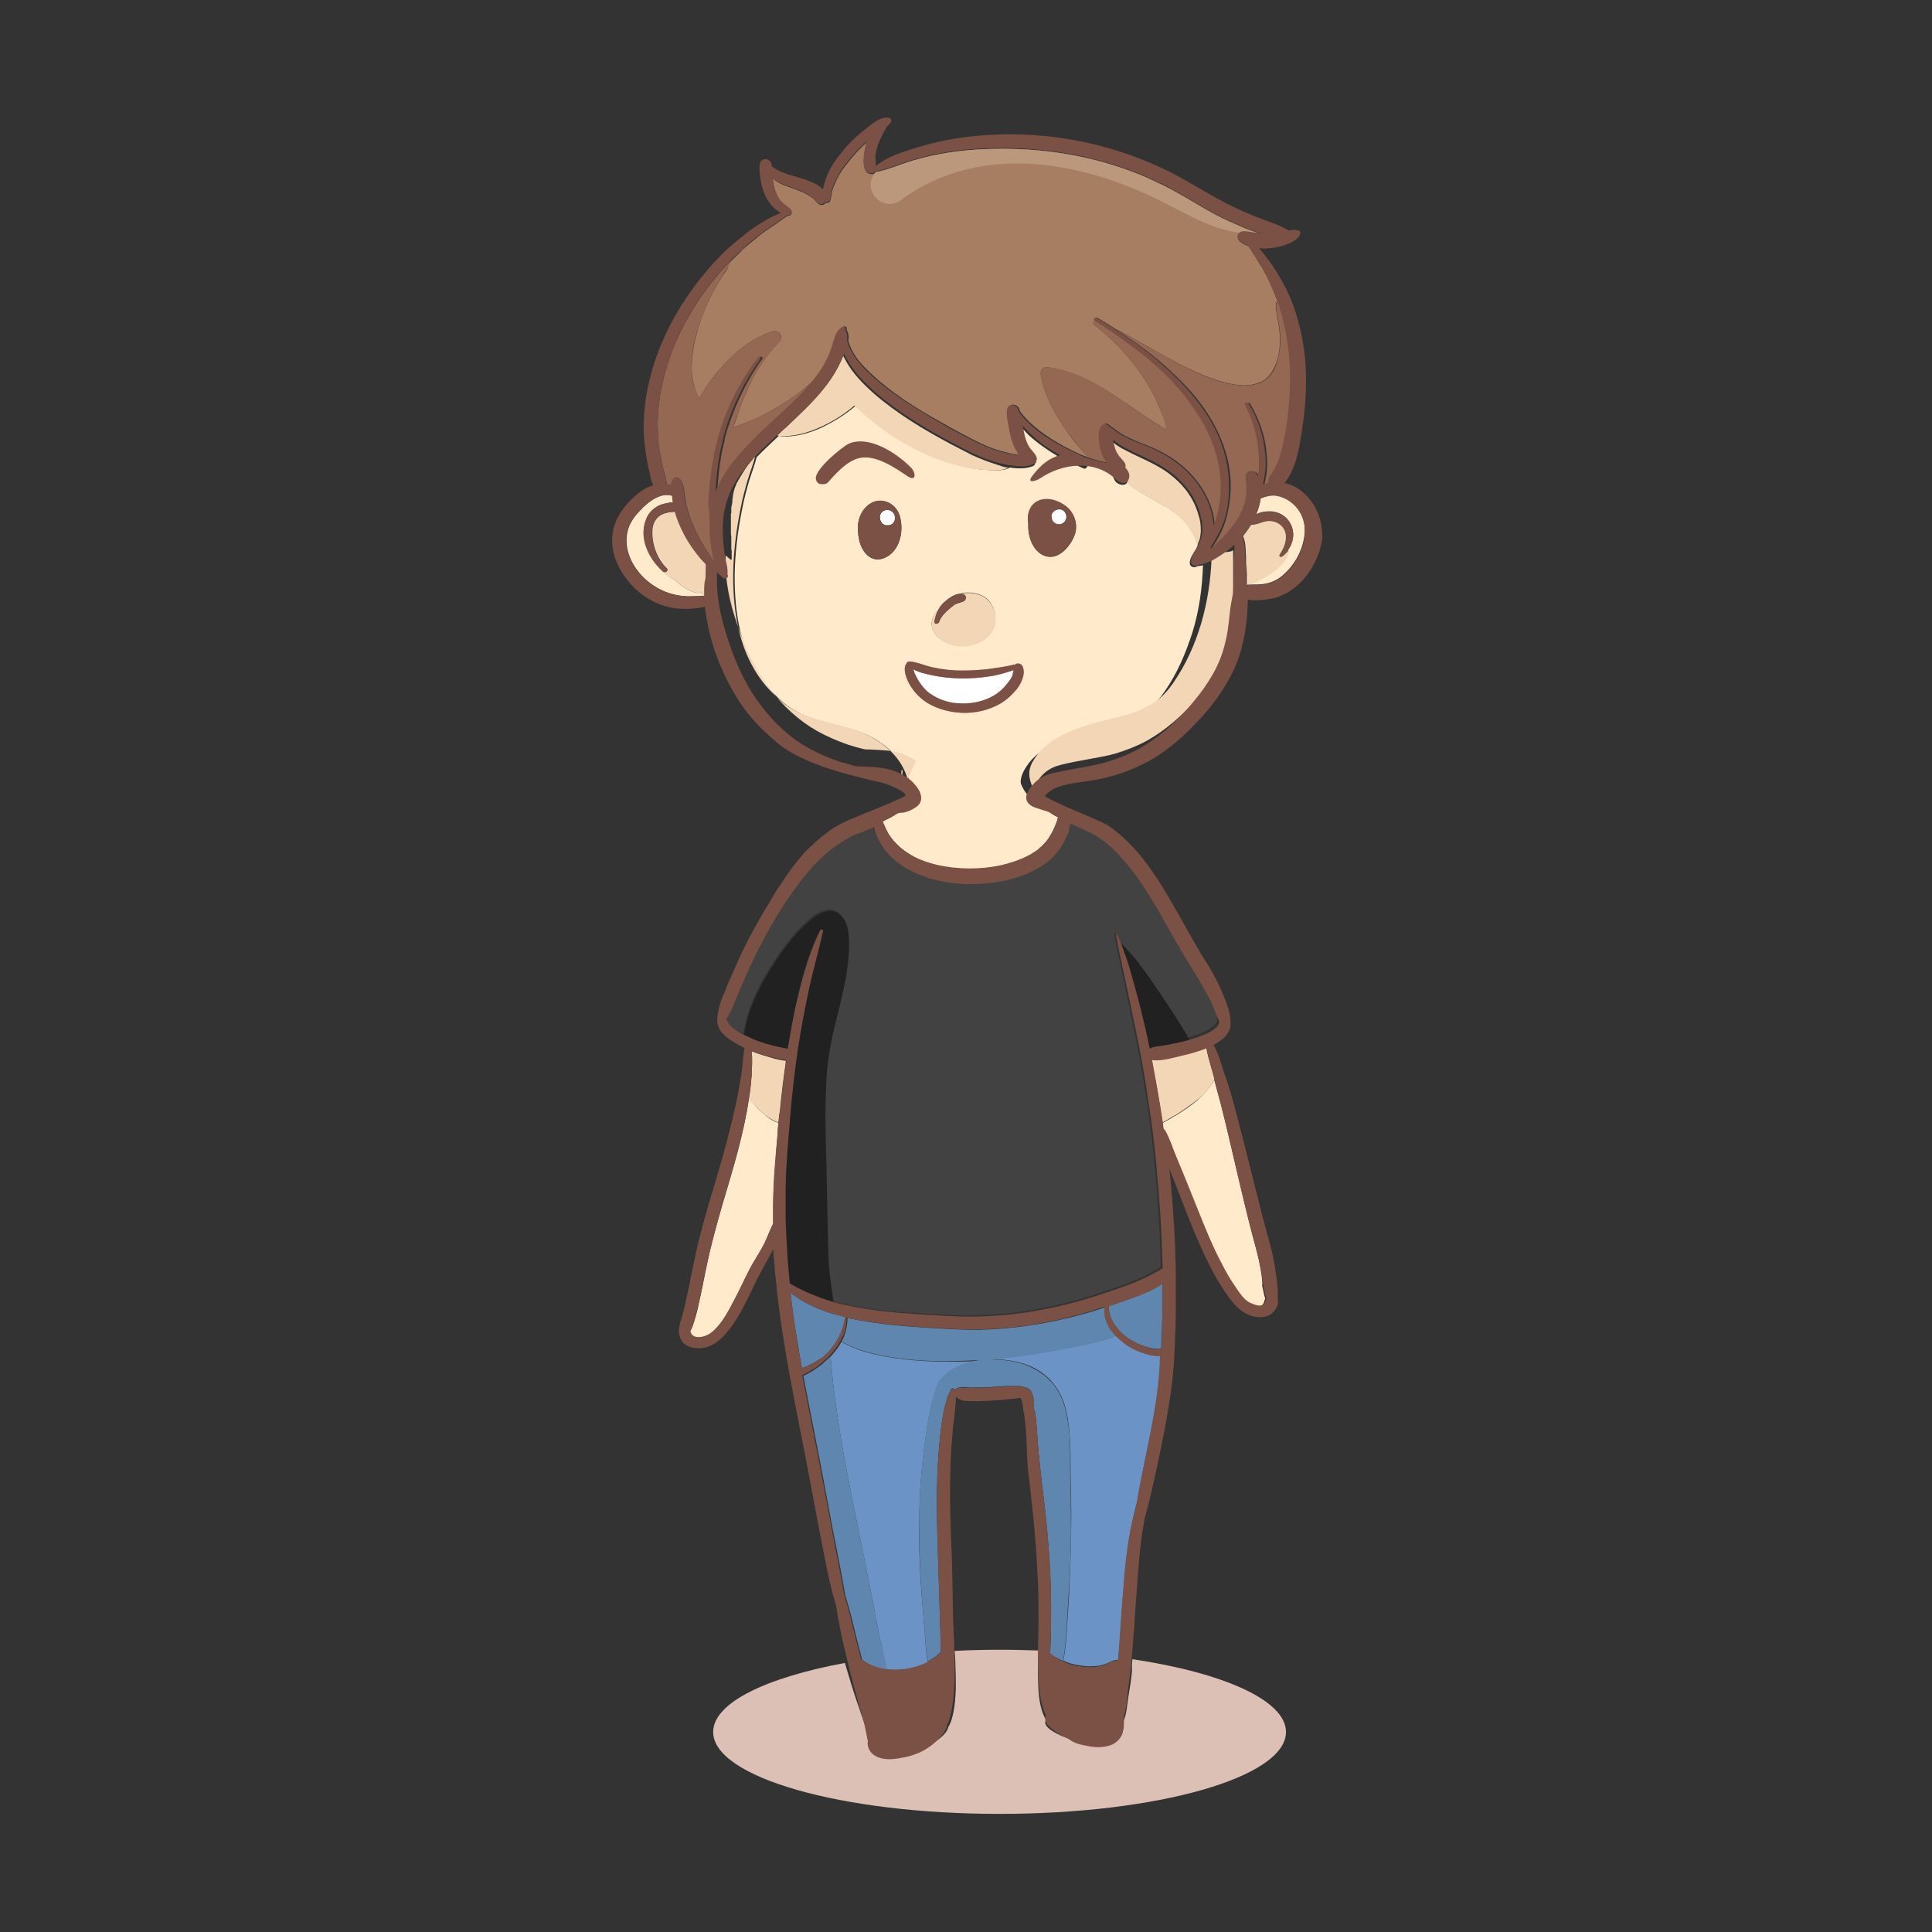 <?xml version="1.0" encoding="utf-8"?>
<!-- Generator: Adobe Illustrator 23.0.0, SVG Export Plug-In . SVG Version: 6.00 Build 0)  -->
<svg version="1.1" id="Layer_1" xmlns="http://www.w3.org/2000/svg" xmlns:xlink="http://www.w3.org/1999/xlink" x="0px" y="0px"
	 viewBox="0 0 512 512" style="enable-background:new 0 0 512 512;" xml:space="preserve">
<rect x="0" y="0" width="512" height="512" fill="#333333" stroke="none"/>
<style type="text/css">
	.st0{fill:#DCC0B5;}
	.st1{fill:#424242;}
	.st2{fill:#6C93C5;}
	.st3{fill:#212121;}
	.st4{fill:#5E86AF;}
	.st5{fill:#FFEACB;}
	.st6{fill:#F3D6B5;}
	.st7{fill:#A77E62;}
	.st8{fill:#FFFFFF;}
	.st9{fill:#956853;}
	.st10{fill:#7A5144;}
	.st11{fill:#E3909A;}
	.st12{fill-rule:evenodd;clip-rule:evenodd;fill:#BB977B;}
</style>
<path class="st0" d="M300.1,439.7c24.1,3.6,40.7,10.9,40.7,19.3c0,12-34,21.7-75.9,21.7c-41.9,0-75.9-9.7-75.9-21.7
	c0-7.7,13.9-14.4,34.9-18.3c0.3,1,0.6,2,0.9,3c0.9,3.1,1.9,6.2,3,9.3c0.5,1.6,1.1,3.1,1.6,4.6c0.2,0.8,0.4,1.5,0.6,2.3
	c0.1,0.4,0.1,0.8,0.3,1.1c-0.3,1.2,0.4,2.5,1.9,3.2c2,1,4.6,0.8,6.7,0.5c2-0.3,4-0.8,5.8-1.5c1.5-0.6,2.9-1.4,4.1-2.3
	c0.9-0.7,2.3-2,2.5-3.2c0.8-1.3,1.1-2.7,1.4-4.1c0.4-2,0.5-4,0.6-6c0-2,0-3.9-0.1-5.8c0-1.5-0.1-2.9-0.2-4.3c3.9-0.2,8-0.3,12.1-0.3
	c3.5,0,6.8,0.1,10.1,0.2c-0.1,2.7-0.2,5.4-0.1,8.1c0.1,3.3,0.3,7.2,2.1,10.3c0,0,0,0-0.1,0.1c-0.8,1.8,2.8,3.5,4.4,4.2
	c0.6,0.2,1.2,0.5,1.8,0.7c1.3,0.9,3.2,1.2,4.9,1.4c1.9,0.3,4.1,0.4,6.1-0.1c2-0.6,3-1.7,3.3-3.4c0.2-0.8,0.3-1.8,0.2-2.7
	c0.8-2,0.9-4.2,1.2-6.2c0.4-2.3,0.8-4.7,1-7.1C299.9,441.7,300,440.7,300.1,439.7L300.1,439.7z"/>
<path class="st1" d="M321.7,267.5c-0.6-1.5-1.3-2.9-2.1-4.4c-1.3-2.6-2.9-5.1-4.5-7.6c-2.8-4.6-5.4-9.5-8.2-14.2
	c-2.5-4.3-5.2-8.6-8.5-12.5c-2.7-3.2-5.6-6.2-9.3-8.1c-1.8-0.9-3.7-1.7-5.5-2.5c-0.2,0.6-0.4,1.2-0.6,1.7c-0.8,1.9-1.7,3.7-2.9,5.3
	c-1.3,1.7-3,3.1-4.8,4.2c-4,2.4-8.5,3.7-13.2,4.2c-6.8,0.9-14,0.1-20.3-2.9c-2.8-1.3-5.5-3.2-7.4-5.6c-1.4-1.8-2.7-4-3.1-6.3
	c-1.1,0.5-2.2,0.8-3.1,1.3c-0.2,0.1-0.4,0.2-0.7,0.3c0,0,0,0-0.1,0l0,0h0c0,0,0,0-0.1,0h0c0,0,0,0,0,0c0,0,0,0,0,0l0,0l0,0
	c-0.1,0-0.2,0.1-0.3,0.1c-0.2,0.1-0.3,0.2-0.5,0.2c0,0,0,0,0,0c0,0-0.1,0-0.2,0.1c-1.1,0.5-2.2,1.2-3.3,1.8
	c-0.4,0.3-0.8,0.5-1.2,0.8l0,0c-0.2,0.2-0.5,0.4-0.8,0.5c-0.1,0.1-0.2,0.2-0.4,0.3c-1.2,0.9-2.4,1.9-3.5,3c-0.2,0.2-0.4,0.4-0.7,0.7
	c-3.3,3.4-6.1,7.2-8.7,11.1c-1.9,3-3.8,6.1-5.5,9.3c-0.4,0.6-0.7,1.2-1,1.9c-0.3,0.6-0.7,1.3-1,1.9c-0.3,0.7-0.6,1.3-0.9,1.9l0,0
	c-1.3,2.8-2.6,5.5-3.7,8.3c-0.3,0.8-0.6,1.6-1,2.4c-0.2,0.5-0.4,1-0.6,1.4c0,0.2-0.1,0.4-0.2,0.5c0,0.2-0.1,0.3-0.2,0.5
	c0,0.1-0.1,0.3-0.2,0.4c-0.1,0.3-0.3,0.6-0.5,0.9c-0.3,0.4-0.5,0.9-0.8,1.3l0,0c0.4,0.5,0.7,1.2,1,1.5c1,1.1,2.2,1.9,3.5,2.5
	c0.1,0,0.3,0.1,0.4,0.2c0.9-6.6,4.1-13,7.7-18.5c2.4-3.8,5.1-7.5,8.4-10.6c1.9-1.8,5.2-4.7,8.1-3.5c1.6,0.6,2.5,2.1,2.9,3.8
	c0.7,2.5,0.6,5.2,0.4,7.8c-0.4,6-2,11.8-3.4,17.6c-0.7,2.9-1.3,5.8-1.8,8.7c-0.4,3.1-0.6,6.1-0.8,9.2c-0.3,6.4-0.1,12.9,0.1,19.4
	c0.2,6.4,0.4,12.8,0.4,19.2c0,3.2,0.1,6.4,0.4,9.5c0.3,2.8,0.7,5.5,1.1,8.3c1.2,0.3,2.3,0.6,3.4,0.8c6.4,1.4,12.9,2.1,19.4,2.4
	c4.9,0.3,9.7,0.7,14.6,0.6c6.1-0.1,12.1-0.7,18.1-1.9c6-1.1,11.9-2.8,17.7-4.8c2.6-0.9,5.3-1.8,7.8-2.9c2.1-0.9,4.2-2,6.1-3.2
	c-0.1-4.7-0.3-9.4-0.6-14.1c-0.5-8.6-1.3-17.1-2.5-25.7c-0.5-3.9-1.1-7.7-1.8-11.6c-1-6.2-2.3-12.3-3.6-18.4
	c-1.2-6.1-2.7-12.1-3.8-18.3c-0.1-0.3,0.3-0.4,0.4-0.1c0.3,0.6,0.5,1.2,0.8,1.9c0.1,0,0.2,0,0.3,0.1c1.8,1.9,3.6,3.9,5.2,6
	c1.6,2.2,3.2,4.5,4.8,6.8c1.5,2.3,3,4.5,4.5,6.8c1.2,1.9,2.5,3.8,3.5,5.8c0.9-0.3,1.9-0.6,2.7-0.9c1.2-0.4,3-1.3,3.8-2
	c0.6-0.5,0.8-0.7,1.1-1.3c0,0,0.1-0.4,0.1-0.4c0-0.1,0-0.2,0-0.3l0,0C322.6,269.6,322.2,268.5,321.7,267.5L321.7,267.5z"/>
<path class="st2" d="M304.2,358.9c-2.1-0.5-4.1-1.5-5.9-2.8c-0.9-0.7-1.7-1.4-2.5-2.2c-1.5,0.7-3.1,1.2-4.7,1.6
	c-3.4,0.9-6.8,1.4-10.1,2.1c-6,1.2-12.2,2-18.3,2.6c-0.1,0-0.3,0-0.4,0c2.8-0.1,5.7,0.3,8.4,1c3.5,1,6.6,2.9,8.8,5.9
	c2,2.6,3,5.8,3.5,9c0.6,3.9,0.7,7.7,0.7,11.6c0,4.5,0.2,8.9,0.2,13.4c0,6.5-0.2,13.1-0.5,19.6c-0.1,3.3-0.4,6.5-0.6,9.8
	c0,0.7-0.1,1.4-0.1,2.1c-0.2,2.5-0.4,5.1-0.9,7.5c0,0,0,0,0,0c1.3,0.6,2.7,1,4,1.2c1.6,0.3,3.3,0.4,4.9,0.2c0.8-0.1,1.6-0.3,2.4-0.6
	c1.2-0.4,2-1.2,3.2-0.9c0-0.6,0.1-1.2,0.2-1.8c0.1-1.3,0.2-2.6,0.3-3.9c0.3-4.6,0.6-9.1,1-13.6c0.4-5.9,1.1-11.7,2.3-17.5
	c0.4-1.8,0.8-3.6,1.3-5.4c0.1-0.4,0.1-0.9,0.2-1.3c2.2-12.5,5.6-24.6,6.2-37.4C306.5,359.5,304.9,359.1,304.2,358.9L304.2,358.9z"/>
<path class="st2" d="M237,359.9c-3.7-0.6-7.5-1.3-10.9-2.8c-1.1-0.4-2.1-0.9-3.1-1.5c-0.7,1.3-1.6,2.5-2.6,3.6
	c-0.1,0.1-0.2,0.2-0.3,0.3c0,0.4,0,0.7,0.1,1c0.3,3.7,0.7,7.4,1.2,11c1.6,12.1,4.1,24,6.5,35.9c1.2,6,2.5,12.1,3.6,18.1
	c0.5,3,1.2,5.9,1.7,9c0,0.1,0,0.2,0.1,0.4c0.4,2.5,1.1,5.1,1.5,7.6c3.7,0.5,7.8-0.2,11.1-1.9c-0.5-2.4-0.6-4.9-0.8-7.4
	c0,0,0-0.1,0-0.2c-0.3-3.1-0.5-6.3-0.8-9.5c-0.5-6.5-0.8-13-0.7-19.4c0-6.5,0.4-13,1.2-19.4c0.8-6,1.5-12.1,3.7-17.8
	c0.1-0.4,0.4-0.7,0.7-0.9c0.8-1.2,2-2.1,3.1-2.8c1.7-1.1,3.7-1.9,5.7-2.2c0.6-0.1,1.1-0.2,1.7-0.3C252.2,361,244.6,361,237,359.9
	L237,359.9z"/>
<path class="st3" d="M311.7,269.7c-1.5-2.3-3-4.6-4.5-6.8c-1.6-2.3-3.1-4.6-4.8-6.8c-1.5-2.2-3.4-4.1-5.2-6
	c-0.1-0.1-0.2-0.1-0.3-0.1c0.4,0.9,0.7,1.8,1,2.8c0.5,1.3,0.9,2.6,1.3,3.8c2.1,7.1,3.9,14.3,5.4,21.5c0.9-0.6,2.4-0.7,3.4-0.8
	c1.4-0.2,2.8-0.5,4.2-0.8c1-0.3,2.1-0.5,3.1-0.8C314.2,273.6,312.9,271.7,311.7,269.7L311.7,269.7z"/>
<path class="st3" d="M221.5,241.7c-3-1.2-6.2,1.7-8.2,3.5c-3.3,3.1-6,6.8-8.4,10.6c-3.6,5.5-6.8,11.9-7.7,18.5
	c0.6,0.3,1.2,0.6,1.9,0.9c2.5,1.1,5.2,1.8,7.9,2.4c0.8,0.2,1.2,0.2,1.7,0.3c0,0,0,0,0,0c0.8-4.8,1.7-9.6,2.8-14.3
	c1.4-5.9,3.1-11.8,5.8-17.1c0-0.1,0.1-0.1,0.1-0.1c0.3-0.2,0.7,0.1,0.6,0.4c-1.1,5.1-2.6,10.2-3.7,15.3c-1.2,5.1-2.1,10.4-2.9,15.6
	c-0.9,6.1-1.6,12.2-2.1,18.4c-0.5,6.2-1.1,12.4-1.2,18.7c-0.1,2.7-0.1,5.5,0,8.2c0.1,5.7,0.5,11.4,1.1,17.1c2.7,1.7,5.8,3.1,8.9,4.1
	c0.9,0.3,1.9,0.6,2.8,0.9c-0.4-2.7-0.8-5.5-1.1-8.2c-0.3-3.2-0.3-6.4-0.4-9.6c-0.1-6.4-0.3-12.8-0.4-19.2
	c-0.2-6.5-0.4-12.9-0.1-19.4c0.1-3.1,0.3-6.2,0.8-9.2c0.4-2.9,1.1-5.8,1.8-8.7c1.4-5.8,3-11.6,3.4-17.6c0.2-2.6,0.2-5.3-0.4-7.8
	C224,243.9,223.1,242.4,221.5,241.7L221.5,241.7z"/>
<path class="st4" d="M308.1,340.1c-2.4,1.7-5.3,2.9-8.2,3.9c-2,0.7-4,1.5-6.1,2.1c0,0,0,0,0,0.1c0,1.6,0.5,3.2,1.4,4.6
	c0.6,0.9,1.3,1.7,2,2.4c0.7,0.7,1.5,1.3,2.3,1.8c1.6,1,3.4,1.8,5.3,2.2c0.8,0.2,1.6,0.2,2.5,0.3c0.1,0,0.3,0,0.4,0
	C308,351.7,308.1,345.9,308.1,340.1L308.1,340.1z"/>
<path class="st4" d="M294,351.5c-0.9-1.6-1.2-3.2-1-5.1c-2,0.7-4,1.3-6.1,1.9c-8.8,2.4-18,3.9-27.1,4.1c-5,0.1-10.1-0.3-15.1-0.6
	c-4.7-0.3-9.4-0.7-14-1.4c-2-0.3-4-0.7-6.1-1.1c0,1.6-0.3,3.2-0.9,4.8l0,0c-0.2,0.5-0.4,1-0.7,1.4c1,0.6,2,1.1,3.1,1.5
	c3.5,1.5,7.2,2.2,10.9,2.8c7.5,1.1,15.2,1.1,22.7,0.6c-0.6,0.1-1.1,0.2-1.7,0.3c-2,0.4-4,1.1-5.7,2.2c-1.1,0.7-2.3,1.6-3.1,2.8
	c-0.3,0.2-0.5,0.5-0.7,0.9c-2.2,5.7-2.9,11.8-3.7,17.8c-0.8,6.4-1.2,12.9-1.2,19.4c0,6.5,0.2,13,0.7,19.4c0.2,3.1,0.5,6.3,0.8,9.5
	c0,0.1,0,0.2,0,0.2c0.2,2.4,0.3,5,0.8,7.4c0.2-0.1,0.4-0.2,0.5-0.3c0.5-0.3,1-0.6,1.4-0.9c0.4-0.3,0.7-0.6,1.1-0.9
	c0.1-0.1,0.3-0.3,0.4-0.4c0-1.8-0.1-3.6-0.1-5.4c-0.3-8.6-0.5-17.3-0.8-26c-0.2-6.5-0.2-12.9,0.2-19.4c0.2-3.1,0.5-6.3,0.9-9.4
	c0.2-1.6,0.5-3.3,0.9-4.9c0-0.1,0-0.2,0.1-0.3c0.2-0.7,0.3-1.3,0.5-1.9c0.2-0.8,0.7-1.4,0.9-2.1c0.2-0.6,1-0.6,1.2-0.1
	c0.4-0.4,0.8-0.6,1.2-0.6c0.9-0.2,1.8-0.1,2.7,0c1.7,0,3.4,0,5.1-0.1c1.8-0.1,3.6-0.3,5.5-0.3c0.8,0,1.7,0,2.6,0
	c0.6,0.1,1,0.2,1.4,0.4c2.1,0,2.6,3.3,2.4,5.6c0.4,1,0.5,2.2,0.6,3.3c0.2,1.9,0.3,3.7,0.4,5.5c0.3,3.6,0.7,7.2,1.1,10.9
	c1.6,12.3,2.7,24.8,2.4,37.2c0,0.7,0,1.4,0,2.1c0,1.9-0.1,3.9-0.2,5.9c0.6,0.5,1.2,0.9,1.9,1.2c0.4,0.3,1,0.5,1.5,0.8c0,0,0,0,0,0
	c0.5-2.5,0.7-5,0.9-7.5c0-0.7,0.1-1.4,0.1-2.1c0.2-3.3,0.4-6.5,0.6-9.8c0.4-6.6,0.6-13.1,0.5-19.6c0-4.5-0.2-8.9-0.2-13.4
	c0-3.9,0-7.8-0.7-11.6c-0.5-3.2-1.5-6.4-3.5-9c-2.2-2.9-5.3-4.8-8.8-5.9c-2.7-0.7-5.5-1.1-8.4-1c0.1,0,0.3,0,0.4,0
	c6.2-0.5,12.3-1.4,18.3-2.6c3.4-0.7,6.8-1.2,10.1-2.1c1.6-0.4,3.2-1,4.7-1.6C295.1,353.2,294.5,352.5,294,351.5
	C294,351.6,294,351.5,294,351.5L294,351.5z"/>
<path class="st4" d="M247.6,442.7c-0.2,0.1-0.4,0.3-0.7,0.4C247.2,443.2,247.5,443,247.6,442.7L247.6,442.7z"/>
<path class="st4" d="M233.2,434.5c-0.5-3-1.2-6-1.7-9c-1.1-6.1-2.4-12.1-3.6-18.1c-2.4-11.9-4.9-23.9-6.5-35.9
	c-0.5-3.7-0.9-7.4-1.2-11c0-0.4-0.1-0.7-0.1-1c-0.8,0.7-1.6,1.4-2.3,2.1c-0.7,0.5-1.4,1-2.1,1.5c-0.8,0.5-1.8,1.1-2.8,1.5
	c1.7,9,3.5,17.8,5.2,26.8c1.2,6.3,2.3,12.7,3.6,19c0.8,4.1,1.6,8.2,2.3,12.3c0.6,1.9,1.1,3.8,1.6,5.7c0.6,2.4,1.2,4.9,1.8,7.3
	c0.4,1.4,0.7,2.8,1.1,4.2c0.9,0.7,2,1.3,3.1,1.7c1,0.4,2,0.7,3.1,0.9c0.1,0,0.3,0,0.4,0c-0.5-2.5-1.1-5.1-1.5-7.6
	C233.3,434.7,233.3,434.6,233.2,434.5L233.2,434.5z"/>
<path class="st4" d="M232.3,443.7L232.3,443.7c0-0.1,0-0.1,0-0.1C232.3,443.6,232.3,443.7,232.3,443.7L232.3,443.7z"/>
<path class="st4" d="M231.7,443.7c0,0,0-0.1,0-0.1C231.7,443.6,231.7,443.6,231.7,443.7L231.7,443.7L231.7,443.7z"/>
<path class="st4" d="M217.7,359.9c0.6-0.4,1.1-0.9,1.6-1.4c0.3-0.3,0.5-0.5,0.7-0.8c0.8-0.8,1.5-1.8,2-2.8c0.2-0.4,0.5-0.9,0.7-1.4
	c0.6-1.4,1.1-2.9,1.2-4.5c-1.5-0.4-3-0.8-4.4-1.2c-3.6-1.2-7.1-2.9-10-5.2c0.4,3.5,0.8,6.9,1.4,10.4c0.5,3.2,1.1,6.4,1.6,9.6
	c0.8-0.3,1.6-0.6,2.3-1C215.8,361.1,216.8,360.5,217.7,359.9L217.7,359.9z"/>
<path class="st5" d="M242.5,204.1L242.5,204.1c0,0.2,0,0.3,0,0.4c0,0.1,0,0.2,0,0.3c0,0,0,0.1,0,0.1c0,0,0,0,0,0.1
	c0,0.2,0,0.4,0,0.6v0c0,0.1,0,0.2,0,0.3c0,0.3-0.1,0.5-0.1,0.8c0,0.1,0,0.2,0,0.2c0,0,0,0.1,0,0.1c0,0,0,0,0,0
	c0,0.2-0.1,0.3-0.1,0.5c0,0.2-0.1,0.4-0.1,0.5l0,0c0.1,0.9,0,1.7-0.2,2.5c0,0.1,0,0.2-0.1,0.3c0,0,0,0,0,0.1c0,0,0,0.1,0,0.2l0,0
	c0,0.1-0.1,0.3-0.2,0.4c-0.1,0.3-0.3,0.5-0.4,0.8c0,0.1-0.1,0.2-0.2,0.3c0,0.1,0,0.1-0.1,0.1c-0.1,0.1-0.2,0.2-0.2,0.3l0,0
	c-0.1,0.1-0.2,0.2-0.3,0.3c-0.2,0.2-0.4,0.4-0.5,0.6c-0.1,0.1-0.3,0.3-0.4,0.4c0,0-0.1,0.1-0.1,0.1c-0.2,0.2-0.4,0.4-0.6,0.5
	c-0.2,0.1-0.4,0.3-0.6,0.4c-0.1,0.1-0.2,0.1-0.3,0.2c-0.1,0-0.2,0.1-0.3,0.1c-0.1,0.1-0.2,0.1-0.3,0.2c-0.2,0.1-0.3,0.2-0.4,0.3
	c-0.1,0-0.2,0.1-0.2,0.1c-0.2,0.1-0.4,0.2-0.7,0.4c-0.1,0.1-0.2,0.1-0.4,0.2c-0.2,0.1-0.4,0.2-0.6,0.3c-0.1,0.1-0.3,0.1-0.4,0.2
	c-0.3,0.1-0.5,0.3-0.8,0.4c0.3,0.6,0.5,1.2,0.8,1.8c0,0.1,0.1,0.3,0.2,0.4c0.2,0.4,0.4,0.7,0.5,1c0.3,0.4,0.6,0.9,0.9,1.3
	c0.1,0.1,0.3,0.3,0.4,0.5c0.6,0.7,1.3,1.4,2,2c1.1,0.9,2.3,1.7,3.6,2.4c1.9,1,3.9,1.6,6,2.2c5.4,1.3,11.4,1.3,16.9,0.1
	c0.3,0,0.5-0.1,0.8-0.2c0.4-0.1,0.8-0.2,1.2-0.3c0.2,0,0.4-0.1,0.6-0.2c1.8-0.6,3.8-1.4,5.5-2.3c0.1-0.1,0.3-0.2,0.4-0.3
	c0.1,0,0.1-0.1,0.2-0.1c0.5-0.3,1-0.7,1.4-1c0,0,0.1-0.1,0.2-0.2c0.2-0.2,0.3-0.3,0.5-0.4c0.1-0.1,0.1-0.1,0.2-0.2
	c0.5-0.5,1-1.1,1.4-1.6c0.3-0.4,0.5-0.7,0.7-1.1c0-0.1,0.1-0.2,0.2-0.3c0.2-0.3,0.3-0.6,0.5-0.9c0.4-0.9,0.8-1.9,1.2-2.9
	c0-0.1,0-0.1,0-0.2c0-0.1,0-0.1,0.1-0.2c0-0.1,0-0.3,0.1-0.4c-0.3-0.1-0.5-0.3-0.8-0.4c-0.2-0.1-0.5-0.3-0.8-0.5
	c-1.1-0.7-2.3-1.5-3.2-2.5c-0.4-0.4-0.7-0.8-1-1.2c-0.1-0.1-0.1-0.2-0.2-0.3c0,0-0.1,0-0.1,0c-0.3,0.1-0.7,0.1-1.1-0.2
	c-2.1-1.7-3.2-4.6-3.6-7.4H242.5z"/>
<path class="st5" d="M334.1,336.4c-0.5-2.9-1.3-5.8-2.1-8.7c-1.5-5.7-2.8-11.5-4.2-17.2c-1.4-5.9-2.7-11.8-4.2-17.6
	c-0.6-2.3-1.2-4.5-1.8-6.7c0,0.1-0.1,0.2-0.2,0.4c-1.2,1.9-2.7,3.5-4.3,5c-1.8,1.5-3.7,2.8-5.7,4c-0.8,0.5-1.7,1-2.6,1.5
	c-0.4,0.2-0.7,0.4-1.1,0.6c0,0.5,0.1,1.1,0.2,1.6c0.2,0.1,0.3,0.2,0.4,0.4c1.2,1.9,1.8,4.1,2.6,6.1c2,5,4.1,10,6.1,15
	c1.9,4.7,3.8,9.5,6.2,14c1.1,2.2,2.3,4.3,3.7,6.3c1,1.5,2.1,3.1,3.6,4.1c0.7,0.4,1.2,0.7,2.1,0.8c0.5,0.1,0.9,0.2,1.4,0
	c0.1,0,0.4-0.2,0.4-0.3c0,0,0.3-0.3,0.3-0.4c0.1-0.4,0.3-0.8,0.4-1.2c-0.4-1.1-0.5-2.2-0.8-3.3C334.6,339.3,334.3,337.8,334.1,336.4
	L334.1,336.4z"/>
<path class="st5" d="M200.3,293.2c-0.6-0.7-1.2-1.5-1.8-2.2c-1.4,9.6-4.3,19-7.1,28.4c-1.6,5.6-3.2,11.2-4.3,16.9
	c-0.6,3-1.2,6.1-1.9,9.1c-0.3,1.6-0.7,3.1-1.2,4.7c-0.3,0.9-0.6,1.9-1.1,2.7c0.1,0.6,0.4,1.1,1,1.4c1.2,0.6,3.1,0,4.1-0.6
	c2.7-1.8,4.7-5.4,6.2-8.3c1.8-3.3,3.3-6.8,5.1-10.1c1.1-1.9,2.3-3.7,3.3-5.7c0.6-1.2,1.1-2.4,1.6-3.7c0.2-0.5,0.4-1,0.7-1.5
	c0-1.7,0-3.4,0-5.1c0.1-6.3,0.7-12.6,1.2-18.9c0-0.9,0.1-1.8,0.2-2.7c-1-0.3-2-0.9-2.8-1.5C202.3,295.1,201.2,294.2,200.3,293.2
	L200.3,293.2z"/>
<path class="st6" d="M320.7,281.9c-0.4-1.4-0.8-2.8-1-4.2c-2.2,0.9-4.5,1.5-6.7,2c-2.2,0.5-4.4,1.2-6.6,1.2c-0.4,0-0.8,0-1.2-0.1
	c0.8,4.1,1.5,8.1,2.2,12.3c0,0.3,0.1,0.5,0.1,0.7c0.2,1.2,0.4,2.5,0.5,3.7c0.4-0.2,0.7-0.4,1.1-0.6c0.8-0.5,1.7-1,2.6-1.5
	c1.9-1.2,3.9-2.6,5.7-4c1.7-1.4,3.2-3.1,4.3-5c0-0.1,0.1-0.3,0.2-0.4c-0.2-0.7-0.4-1.3-0.5-2C321.1,283.4,320.9,282.6,320.7,281.9
	L320.7,281.9z"/>
<path class="st6" d="M238.9,204.1c0,1.1-0.1,2.1-0.1,3.1c0.2-1,0.4-2.1,0.4-3.1H238.9z"/>
<path class="st6" d="M199.2,278.6c0.2,2,0.1,4.1,0,6.1c0,0.4,0,0.8-0.1,1.3c-0.1,1.7-0.3,3.3-0.6,5c0.5,0.7,1.1,1.5,1.8,2.2
	c1,1,2,2,3.2,2.8c0.8,0.6,1.9,1.2,2.8,1.5c0.1-1.1,0.2-2.2,0.4-3.3c0.4-4.2,0.9-8.3,1.5-12.4c0-0.3,0-0.5,0.1-0.7
	c-1,0-2.1-0.4-2.9-0.5C203.3,280,201.2,279.4,199.2,278.6L199.2,278.6z"/>
<path class="st7" d="M334.3,62.1c-0.9-0.3-1.8-0.7-2.7-1c0,0-0.1,0-0.1,0l0,0l0,0c-0.7-0.3-1.3-0.5-2-0.8c-2.5-1.1-5.1-2.2-7.5-3.5
	c-3.2-1.7-6.2-3.6-9.4-5.4c-2.8-1.6-5.7-3-8.6-4.3c-0.1,0-0.2-0.1-0.2-0.1c-1.1-0.5-2.2-0.9-3.2-1.3l0,0c-9.8-3.8-20.3-5.8-30.8-6.2
	c-6.3-0.2-12.6,0-18.8,1c-3.1,0.5-6.2,1.2-9.2,2.1c-3,0.9-5.9,2.2-9,2.9c-0.2,0-0.4,0-0.6-0.1c-0.4,1.1-2.1,0.9-2.7,0
	c-0.7-1-0.6-2.7-0.5-3.9c0.2-1.3,0.4-2.7,0.9-3.9c0,0,0-0.1,0.1-0.1c-1.4,1.2-2.7,2.5-3.9,3.9c-1.6,1.9-3.2,3.8-4.3,6.1
	c-0.4,0.9-0.9,1.9-1.2,2.9c-0.2,0.9-0.3,1.9-0.6,2.8c-0.1,0.5-0.7,0.7-1.1,0.5c-0.5,0.7-1.5,0.9-2.3,0.1c-0.5-0.5-0.9-1.1-1.5-1.5
	c-0.6-0.4-1.3-0.8-2-1.2c-1.4-0.6-2.8-1.1-4.2-1.6c-1.4-0.5-2.9-1.1-4.1-2.2c0,0,0,0.1,0,0.1c0.1,1.1,0.3,2.2,0.7,3.3
	c0.4,1,0.8,2,1.6,2.8c0.2,0.2,0.3,0.3,0.5,0.5h0c0.7,0.6,1.5,1.1,2,1.7c0.3,0.4,0.3,0.9,0,1.2c-0.1,0.1-0.4,0.3-0.6,0.3
	c-0.1,0-0.2,0-0.3,0c-1.2,0.8-2.4,1.7-3.6,2.5c-1.5,1-3,2-4.4,3.2c-1.2,1-2.4,1.9-3.6,3c-0.3,0.2-0.6,0.5-0.8,0.8c-1,1-2,1.9-3,2.9
	c0,0,0,0,0,0.1c-0.2,0.5-0.4,0.9-0.4,1.4l0,0c-0.5,0.8-1.1,1.5-1.6,2.3C189,77,187,81,185.6,85.2c-1.3,3.9-2.3,8.1-2.3,12.3
	c0,1.8,0.3,3.6,0.8,5.3c0.3,1,0.8,1.9,1.2,2.8c2-3.7,4.6-7.1,7.6-10.1c3.2-3.3,7-6,11.3-7.5c0.3-0.1,0.5-0.1,0.8-0.2
	c1.6-0.4,2.7,1.6,1.6,2.7c-0.2,0.2-0.4,0.4-0.5,0.5c-3.3,3.5-5.8,7.4-7.8,11.8c-1,2.2-1.9,4.4-2.7,6.7c-0.4,1.2-0.8,2.5-1.3,3.7
	c1.1-0.3,2.1-0.7,3.1-1.1c3.2-1.2,6.4-2.8,9.4-4.7c3-1.8,5.8-3.8,8.4-6.2c0.2-0.2,0.4-0.4,0.6-0.6c0,0,0,0,0.1-0.1
	c1.6-2,3-4.2,4-6.5c0.5-1.2,0.9-2.5,1.3-3.8c0.4-1.3,0.7-2.4,1.8-3.3c0.1-0.1,0.1-0.1,0.2-0.1c0.4-0.5,1.2-0.4,1.2,0.3
	c0,0.1,0,0.2,0,0.4c0.5,0.8,0.6,1.8,0.4,2.8c0.8,3,2.8,5.6,5.1,7.8c5.8,5.7,12.8,10.1,19.9,14c2.7,1.6,5.4,3,8.1,4.4
	c2.4,1.2,4.7,2.3,7.3,3c1.5,0.4,3,0.8,4.5,1c0.2,0,0.4,0.1,0.7,0.1c-0.8-1.1-1.4-2.2-1.8-3.5c-0.5-1.4-0.8-2.8-1-4.2
	c-0.2-1.5-0.6-3.1-0.4-4.6c0.3-1.6,2.4-1.2,2.9,0c0.1,0.2,0.1,0.4,0.2,0.7c3,4,7.5,7,11.7,9.3c1.5,0.8,3.1,1.6,4.7,2.3
	c0.6,0.2,1.2,0.4,1.8,0.7c0,0-0.1-0.1-0.1-0.1c-0.2-0.2-0.4-0.4-0.6-0.7c-1.8-1.9-3.5-3.9-5-6.1c-3.2-4.6-6.1-9.7-7-15.2
	c-0.1-0.9,0.4-2,1.5-1.9c6.7,0.8,12.5,3.8,18,7.5c4.7,3.1,9.1,6.4,14,9.1c-0.4-1.5-0.8-3-1.4-4.4c-1.2-3.1-2.7-6.1-4.5-8.9
	c-3.6-5.6-8.3-10.5-13.5-14.6c-0.4-0.4-0.1-1,0.4-1.1c-0.4-0.3,0-0.9,0.5-0.7c1.7,1,3.3,2,5,3.1c1,0.4,1.9,0.9,2.8,1.4
	c1.6,0.9,3.2,1.8,4.8,2.7c3.8,2.2,7.5,4.3,11.4,6.2c3.2,1.5,6.6,3,10,3.8c2.8,0.7,5.7,1.1,8.3,0.2c1.1-0.3,2.1-0.9,2.9-1.7
	c0.9-0.9,1.6-2.1,2.1-3.4c0.8-2.1,1.1-4.3,1.1-6.5c0-1.6-0.2-3.2-0.5-4.8c-0.2-1.5-0.6-2.9-0.6-4.4c0-0.4,0.2-0.8,0.5-0.9
	c-0.2-0.5-0.4-1-0.6-1.5c-1-2.5-2.1-5-3.5-7.4c-0.8-1.2-1.5-2.5-2.3-3.7c-0.2-0.3-0.4-0.5-0.5-0.8v0l0,0c-0.3-0.4-0.6-0.9-0.9-1.3
	c-0.7-0.2-1.4-0.6-2-1c-0.5-0.4-0.8-0.9-0.8-1.5c0-0.5,0.3-0.9,0.7-1.1c0.7-0.4,1.7-0.3,2.4-0.1c0.2,0,0.4,0.1,0.6,0.1l0,0
	C332.7,61.8,333.5,62,334.3,62.1L334.3,62.1z"/>
<path class="st8" d="M281,135c-0.1,0-0.3,0-0.4,0c-0.7,0-1.3,0.4-1.7,0.9c-0.2,0.3-0.3,0.5-0.3,0.8c0,0.1,0,0.2,0,0.3
	c0,0.9,0.5,1.6,1.3,1.9c0.2,0.1,0.4,0.1,0.7,0.1c0.1,0,0.2,0,0.3,0c0.4-0.1,0.8-0.3,1.1-0.6c0.4-0.4,0.6-0.9,0.6-1.4
	C282.6,136,281.9,135.1,281,135L281,135z"/>
<path class="st8" d="M237.1,136.6c-0.2-0.7-0.8-1.2-1.4-1.4c-0.4,0-0.8-0.1-1.1,0c-0.3,0.1-0.5,0.2-0.7,0.4c-0.1,0-0.1,0.1-0.2,0.1
	c-0.2,0.3-0.4,0.6-0.5,0.9c0,0.1,0,0.2,0,0.3c0,0.1,0,0.2,0,0.3c0,0.4,0.1,0.8,0.4,1.2c0.1,0.1,0.1,0.2,0.2,0.3c0,0,0.1,0.1,0.1,0.1
	c0.3,0.2,0.6,0.4,0.9,0.4c0.1,0,0.3,0,0.4,0c0.3,0,0.5,0,0.8-0.1c0.3-0.1,0.5-0.3,0.7-0.4c0.3-0.3,0.4-0.6,0.5-0.9
	C237.2,137.4,237.2,137,237.1,136.6C237.1,136.6,237.1,136.6,237.1,136.6L237.1,136.6z"/>
<path class="st5" d="M183.8,158c1.1,0,2.2-0.2,3.2-0.1c0-0.1,0-0.2,0-0.4c-0.3,0.1-0.6,0.1-1-0.2c-0.1-0.1-0.3-0.2-0.4-0.3
	c-0.3,0.1-0.6,0.2-1,0.1c-2.3-0.5-4.2-1.9-5.8-3.5c-1.1-0.5-2.1-1.2-2.7-2c-0.1,0-0.2,0-0.3-0.1c-3.1-2.8-5.7-7.3-5.1-11.6
	c0.3-2.1,1.1-3.9,2.8-5.2c0.9-0.7,1.9-1.1,3-1.3c0.5-0.1,1.2-0.3,1.9-0.3c-0.1-0.5-0.2-1.1-0.2-1.7c-2.8-1-6,1.3-7.9,3.2
	c-1.2,1.2-2.4,2.5-3.2,4.1c-0.4,0.7-0.7,1.6-0.9,2.7c-0.2,1-0.2,2-0.1,3.1c0.5,4.3,3.5,8.3,7,10.6c2.1,1.4,4.3,2.3,6.8,2.7
	C181.1,158,182.5,158.1,183.8,158L183.8,158z"/>
<path class="st5" d="M284.9,141.5c-1,3-4.2,7-7.8,5.9c-3.2-1-4.6-4.8-4.6-7.9c0-0.3,0-0.5,0-0.8c-0.4-2.5,0.4-5.1,3.1-6.1
	c0.2-0.1,0.3-0.1,0.4-0.1c2.3-0.6,4.8,0.4,6.6,1.8C284.7,135.9,285.7,138.9,284.9,141.5L284.9,141.5z M241.1,221h32
	c-1.9-2.4-2.7-5.8-2.9-8.8c-0.1-0.9,0-1.8,0-2.7c0.1-0.5,0.1-1,0.3-1.5c-0.2-2.2,0.8-3.9,2.1-5.7c2.3-3,5.4-4.8,8.8-6.2
	c2.8-1.1,5.8-2,8.7-2.8c3.5-0.9,7.3-1.7,10.5-3.2c3.5-1.6,5.8-3.6,8-6.8c3.4-4.9,5.6-10.1,7.4-15.7c1.8-5.8,2.6-11.7,2.8-17.8
	c-0.4,0.1-0.8,0.2-1.3,0.2c-0.3,0.1-0.5,0.2-0.8,0.3c-0.7,0.1-1.4-0.3-1.4-1.1c0-1.2,0.8-2.3,1.4-3.3c0.3-0.4,0.5-0.9,0.7-1.4
	c-0.3-0.8-0.5-1.6-0.8-2.3c-0.6-1.2-1.3-2.4-2.2-3.5c-1.6-1.9-3.6-3.4-5.8-4.6c-3.2-1.9-7-3.7-9.9-6.2c-0.7,1-2.2,0.6-3-0.2
	c-0.5-0.5-1.2-2.8-1.8-3.3c0,0-0.1-0.1-0.2-0.2l0,0c-1.7,0-3.5-0.6-4.8-1.1c-0.6-0.2-0.9,1.3-1.6,1.1l-5.1-2.3
	c-0.6-0.3-1.2-0.6-1.9-1c-2.7-1.6-5.4-3.5-7.7-5.6c-0.6-0.6-1.2-1.3-1.8-1.9c0.1,0.9,0.4,1.9,0.6,2.8c0.4,1.1,0.8,2.3,1.4,3.2
	c0.6,0.9,1.6,1.7,1.8,2.9c0,0.2-0.1,0.4-0.3,0.5c0,0.3-0.2,0.5-0.5,0.7c-1.9,0.8-4.2,0.7-6.2,0.4c-1.4,0.9-3.5,0.7-5.1,0.7
	c-2-0.1-3.9-0.3-5.9-0.7c-3.9-0.8-7.7-2-11.3-3.7c-6.9-3.1-13.1-7.5-18.5-12.7c-2.9,2.5-6.2,4.5-9.7,6.1c-2.1,0.9-4.3,1.6-6.6,1.9
	c-1.3,0.2-2.7,0.3-4.1,0c-2,1.9-4,3.7-5.9,5.7c-0.2,0.8-0.4,1.6-0.7,2.4c-0.4,1.2-0.8,2.4-1.2,3.6c-0.8,2.7-1.5,5.4-2,8.1
	c-1.1,5.5-1.8,11.2-1.9,16.8c-0.1,10.7,1.6,21.7,8.8,30c1.8,2,3.7,4,6,5.5c2.3,1.5,4.9,2.6,7.5,3.3c5.1,1.5,10.7,2.3,15.3,5.2
	c4.3,2.7,7.7,6.4,8.8,11.5c0,0.3,0.1,0.6,0.2,0.9c0.2,1.1,0.4,2.3,0.4,3.5l0,0c0,0.1,0.1,0.3,0.1,0.4c0,0.2,0.1,0.4,0.1,0.6
	c0,0.1,0,0.1,0,0.2c0,0.1,0,0.2,0,0.2c0,0.1,0,0.2,0,0.3c0,0.3,0,0.7,0,1c0,0.1,0,0.3,0,0.4c0,0,0,0.1,0,0.2c0,0,0,0.1,0,0.2v0
	c0,0.3,0,0.5,0,0.7c0,0,0,0,0,0c0,0.1,0,0.2,0,0.3c0,0.3-0.1,0.6-0.1,0.9c0,0,0,0.1,0,0.2c0,0,0,0,0,0.1c0,0,0,0,0,0
	c0,0.2-0.1,0.4-0.1,0.5c0,0.2-0.1,0.4-0.1,0.6l0,0C241.3,219.4,241.3,220.2,241.1,221L241.1,221z M234.3,147.9
	c-3.7,1.5-6.2-2-6.7-5.3c-0.1-0.5-0.2-1.1-0.2-1.7c-0.2-1.6,0.1-3.4,0.9-4.9c1-1.9,3-3.5,5.3-3.3c2.4,0.2,4.3,1.9,4.9,4.2
	C239.6,140.9,238.4,146.2,234.3,147.9L234.3,147.9z M248.7,161.6c0.4-0.7,0.8-1.3,1.4-1.9c1.2-1.1,2.8-2.3,4.5-2.4
	c1.2-0.4,2.7-0.3,3.8-0.1c1.5,0.3,3,1.1,3.9,2.3c2,2.6,2,6.2-0.1,8.7c-2.6,2.9-7.4,3.7-10.9,2.3c-1.8-0.8-3.6-1.9-4.2-3.9
	C246.5,164.7,247.3,163,248.7,161.6L248.7,161.6z"/>
<path class="st5" d="M273.8,211.8c0-0.1,0-0.2,0.1-0.3c0,0,0,0,0,0c0-0.1,0-0.3,0.1-0.4v0c0-0.1,0.1-0.2,0.1-0.3
	c0-0.1,0.1-0.2,0.1-0.4c0-0.1,0.1-0.2,0.1-0.3c0.1-0.1,0.1-0.3,0.2-0.4c0,0,0-0.1,0-0.1c-0.2,0-0.5,0-0.8,0
	C273.9,210.3,273.8,211.1,273.8,211.8L273.8,211.8z"/>
<path class="st5" d="M342.6,133.4c-1.2-1.1-2.8-1.9-4.5-2.1c-1.4-0.2-2.7,0.3-4,0.7c-0.2,1.5-0.6,2.9-1.2,4.3
	c1.1-0.6,2.4-0.8,3.5-0.8c1.8,0,3.5,0.7,4.7,2c2.2,2.5,2,5.7,0.3,8.1v0c0,0.6-0.3,1.3-0.5,1.9c-0.5,1.2-1.5,2.3-2.6,3.2
	c-1.1,0.9-2.3,1.7-3.5,2.4c-1.2,0.7-2.7,1.5-4,1.8c-0.2,0-0.4,0-0.7,0c0,0,0,0,0,0.1c1.5-0.2,3.1,0,4.4-0.2c2-0.2,3.9-1,5.4-2.3
	c2.8-2.4,4.9-5.8,5.6-9.5C346.3,139.5,345.4,135.9,342.6,133.4L342.6,133.4z"/>
<path class="st9" d="M341.8,95.5c0-0.5-0.1-1-0.1-1.4c-0.5-4.8-1.5-9.6-3-14.1c-0.3,0.2-0.5,0.5-0.5,0.9c0,1.5,0.4,2.9,0.6,4.4
	c0.3,1.6,0.5,3.2,0.5,4.8c0,2.2-0.4,4.4-1.1,6.5c-0.4,1.3-1.2,2.5-2.1,3.4c-0.8,0.8-1.9,1.4-2.9,1.7c-2.6,0.8-5.5,0.5-8.3-0.2
	c-3.5-0.8-6.8-2.3-10-3.8c-3.9-1.9-7.6-4.1-11.4-6.2c-1.6-0.9-3.2-1.9-4.8-2.7c-0.9-0.5-1.9-1.1-2.8-1.4c3.7,2.4,7.4,5,10.8,7.8
	c1.3,1.1,2.7,2.3,3.9,3.5c5.8,5.3,10.8,11.6,13.5,19c1.7,4.5,2.4,9.3,1.9,14.1c-0.3,2.7-0.8,5.4-1.8,7.9c-0.7,1.6-1.6,3.5-2.8,5.1
	c0,0,0,0.1-0.1,0.2c0,0.2-0.1,0.4-0.2,0.6c0.4-0.3,0.7-0.6,1-0.9c3.5-3.1,7-6.9,8.2-11.6c0.3-1.1,0.4-2.3,0.4-3.4
	c0-1.1-0.3-2.2-0.2-3.4c0.1-1.8,2.1-1.8,3-0.5c0,0.1,0.1,0.3,0.2,0.4c0,0,0.1-0.1,0.1-0.2c0.3-2.1,0.3-4.2,0.1-6.3
	c-0.4-4.2-1.6-8.4-3.5-12.1c-0.3-0.7,0.6-1.2,0.9-0.6c2.3,3.9,3.9,8.2,4.3,12.6c0.3,2.3,0.3,4.6-0.1,6.8c-0.1,0.7-0.3,1.4-0.4,2
	c0.5-0.2,1-0.3,1.5-0.4c-0.2-0.6-0.1-1.3,0.4-1.9c0.1-0.1,0.2-0.2,0.3-0.3c1.5-2.2,2.3-4.6,2.9-7.2c0.6-2.6,1.1-5.3,1.4-7.9
	C342,105.7,342.2,100.6,341.8,95.5L341.8,95.5z"/>
<path class="st9" d="M321.9,139.2c0.3-0.7,0.6-1.5,0.8-2.2c0.8-2.7,1.2-5.5,1.1-8.3c-0.1-9.7-4.8-18.4-11.1-25.6
	c-2.5-2.9-5.3-5.5-8.1-7.9c-2.2-1.9-4.5-3.6-6.9-5.3c-1.1-0.8-2.2-1.5-3.3-2.3c-1.4-0.9-2.7-1.8-4.1-2.7l0,0
	c-0.5,0.1-0.8,0.7-0.4,1.1c5.2,4.2,9.9,9,13.5,14.6c1.8,2.8,3.3,5.8,4.5,8.9c0.5,1.4,1,2.9,1.4,4.4c-4.9-2.7-9.4-6-14-9.1
	c-5.5-3.8-11.3-6.8-18-7.5c-1.1-0.1-1.6,1-1.5,1.9c0.9,5.5,3.8,10.6,7,15.2c1.6,2.1,3.2,4.2,5,6.1c0.2,0.3,0.4,0.5,0.6,0.7
	c0,0,0.1,0,0.1,0.1c0.4,0.1,0.9,0.3,1.3,0.4c1.1,0.4,2.3,0.7,3.5,0.8c0.1,0,0.1,0,0.2,0c-0.3-0.5-0.6-0.9-0.8-1.4
	c0,0-0.1-0.1-0.1-0.1c0,0,0,0,0.1,0c-0.2-0.4-0.4-0.8-0.5-1.1c-0.4-1.2-0.7-2.5-0.7-3.8c0-1.1-0.1-2.6,0.8-3.4
	c0.1,0,0.1-0.1,0.2-0.1c0.2-0.3,0.7-0.5,1-0.3c1.6,1.2,3.1,2.4,4.8,3.3c1.9,0.9,3.7,1.7,5.6,2.4c4.1,1.6,8.1,3.9,11.2,7.1
	c3.3,3.3,5.8,7.6,6.6,12.2C321.8,138,321.9,138.6,321.9,139.2L321.9,139.2z"/>
<path class="st9" d="M293.8,125.8C293.8,125.8,293.8,125.8,293.8,125.8C293.8,125.8,293.8,125.8,293.8,125.8L293.8,125.8z"/>
<path class="st9" d="M206.8,107.4c-3,1.9-6.2,3.5-9.4,4.7c-1.1,0.4-2.1,0.8-3.1,1.1c0.4-1.2,0.8-2.5,1.3-3.7
	c0.8-2.3,1.7-4.5,2.7-6.7c2-4.3,4.5-8.3,7.8-11.8c0.2-0.2,0.4-0.4,0.5-0.5c1.1-1.1,0-3.1-1.6-2.7c-0.2,0.1-0.5,0.1-0.8,0.2
	c-4.3,1.5-8.2,4.2-11.3,7.5c-3,3-5.6,6.4-7.6,10.1c-0.4-0.9-0.9-1.9-1.2-2.8c-0.6-1.7-0.8-3.5-0.8-5.3c-0.1-4.2,0.9-8.3,2.3-12.3
	c1.4-4.2,3.4-8.2,5.7-11.9c0.5-0.8,1-1.6,1.6-2.3c0.1-0.5,0.3-0.9,0.4-1.4c0,0,0,0,0-0.1c-0.3,0.3-0.5,0.5-0.8,0.8
	c-3.2,3.5-6.2,7.3-8.7,11.4c-3,4.8-5.4,9.9-7,15.3c-1.5,4.8-2.4,9.7-2.5,14.8c0,2.5,0.1,5.1,0.5,7.6c0.3,1.6,0.6,3.2,1,4.9
	c0.4,1.3,0.8,2.7,0.9,4.1c0.4,0,0.8,0.1,1.2,0.2c0-0.7,0.2-1.3,0.7-1.7c0.2-0.2,0.6-0.4,0.9-0.3c1.3,0.4,1.6,2,1.8,3.2
	c0.2,1.4,0.3,2.7,0.6,4.1c0.6,2.3,1.4,4.6,2.4,6.7c1.1,2.2,2.3,4.4,3.7,6.4c0.4,0.7,0.9,1.4,1.4,2c-0.4-1.3-0.6-2.6-0.8-3.7
	c-0.4-2.2-0.5-4.5-0.4-6.7c0-1.7,0-3.4,0-5c0.1-4.6,0.6-9.1,1.6-13.6c0.2-1,0.4-2,0.7-3c0.2-1,0.5-1.9,0.8-2.9
	c0.4-1.3,0.8-2.5,1.3-3.8c2.2-5.5,5.1-10.8,8.7-15.6c0.3-0.4,1,0,0.7,0.4c-4.1,5.7-7.1,12-9.2,18.6c-0.3,0.9-0.6,1.9-0.8,2.9
	c0,0.1,0,0.2,0,0.3c-0.3,1.2-0.6,2.3-0.8,3.5c-0.6,3.2-0.9,6.5-1.1,9.8c1.1-2.8,2.6-5.3,4.5-7.7c2.8-3.6,6.1-6.8,9.4-9.9
	c0.5-0.5,1-0.9,1.4-1.3c3.7-3.4,7.4-6.7,10.6-10.7c-0.2,0.2-0.4,0.4-0.6,0.6C212.6,103.6,209.8,105.5,206.8,107.4L206.8,107.4z"/>
<path class="st6" d="M259.2,121.3c-0.5-0.2-1.1-0.5-1.6-0.7c-1.9-1-3.9-2-5.8-3c-7.1-3.8-14.1-8-20.2-13.3c-2.8-2.5-5.6-5.3-7.4-8.6
	c-0.3-0.5-0.5-1-0.8-1.5c0,0.1,0,0.2-0.1,0.3c-0.9,2.2-1.9,4.2-3.3,6.2c-3.2,4.6-7.3,8.4-11.3,12.2c-0.9,0.8-1.8,1.6-2.7,2.5
	c1.3,0.3,2.7,0.2,4.1,0c2.3-0.3,4.5-1,6.6-1.9c3.5-1.5,6.8-3.5,9.7-6c5.4,5.2,11.7,9.6,18.5,12.7c3.6,1.7,7.4,2.9,11.3,3.7
	c1.9,0.4,3.9,0.6,5.9,0.7c1.5,0,3.7,0.2,5.1-0.7c-0.4,0-0.9-0.1-1.3-0.2C263.8,123,261.5,122.3,259.2,121.3L259.2,121.3z"/>
<path class="st6" d="M296.4,121.5c0.6,0.8,1.5,1.5,1.6,2.5c0,0,0,0,0,0c0,0.1,0,0.3-0.1,0.4c0.8,0.8,1.3,1.8,1,2.9
	c0,0.2-0.1,0.4-0.3,0.6c2.9,2.5,6.7,4.3,9.9,6.2c2.2,1.3,4.2,2.7,5.8,4.6c0.9,1,1.6,2.2,2.2,3.5c0.3,0.7,0.5,1.6,0.8,2.3
	c0.2-0.5,0.4-1,0.6-1.5c0.4-1.5,0.4-3,0.2-4.5c-0.1-0.6-0.2-1.2-0.4-1.7c-1.1-4.2-3.5-7.7-6.8-10.4c-3.1-2.7-6.8-4.2-10.5-6
	c-1.8-0.9-4.1-1.9-5.8-3.5c0,0.7,0.2,1.3,0.4,1.9C295.4,119.8,295.8,120.6,296.4,121.5L296.4,121.5z"/>
<path class="st6" d="M240.5,206.4c-1.3-4.6-4.5-8-8.6-10.5c-4.6-2.9-10.1-3.7-15.3-5.2c-2.6-0.8-5.1-1.8-7.5-3.3
	c-2.3-1.5-4.2-3.5-6-5.5c-7.1-8.3-8.9-19.3-8.8-30c0.1-5.6,0.8-11.3,1.9-16.8c0.5-2.7,1.2-5.4,2-8.1c0.4-1.2,0.8-2.4,1.2-3.6
	c0.3-0.8,0.5-1.6,0.7-2.4c-0.1,0.1-0.2,0.2-0.3,0.3l0,0h0l0,0v0l0,0l0,0l0,0l0,0l0,0l0,0l0,0h0l0,0v0l0,0l0,0l0,0l0,0l0,0l0,0l0,0v0
	l0,0h0l0,0l0,0l0,0v0l0,0h0l0,0v0l0,0h0l0,0l0,0l0,0v0l0,0h0l0,0v0l0,0l0,0l0,0h0v0l0,0l0,0l0,0l0,0l0,0l0,0l0,0l0,0l0,0l0,0l0,0v0
	l0,0h0l0,0v0l0,0h0l0,0l0,0v0h0v0l0,0l0,0h0v0l0,0l0,0l0,0l0,0l0,0l0,0l0,0l0,0l0,0l-0.1,0.1l0,0l-0.1,0.1c0,0-0.1,0.1-0.2,0.2l0,0
	v0l0,0l0,0l0,0l0,0l0,0l0,0l0,0l0,0l0,0l0,0l0,0l0,0l0,0l0,0l0,0l0,0l0,0v0l0,0h0l0,0v0l0,0l0,0l0,0l0,0h0v0l0,0l0,0l0,0l0,0l0,0
	l0,0l0,0v0l0,0h0l0,0l0,0.1l0,0l0,0l0,0l0,0l0,0l0,0l0,0l0,0l0,0l0,0.1l0,0h0l0,0l-0.1,0.1l0,0l-0.1,0.1l0,0v0l0,0l-0.3,0.3l0,0
	l-0.2,0.3l-0.1,0.1l0,0l-0.3,0.3l-0.1,0.2l0,0l-0.1,0.1l0,0l-0.1,0.2l-0.1,0.1l-0.1,0.1l-0.1,0.2l0,0l-0.1,0.1l0,0l-0.1,0.2
	l-0.1,0.1l0,0l-0.1,0.2l0,0l-0.2,0.3l0,0c-0.1,0.2-0.2,0.3-0.3,0.5l0,0c-0.1,0.1-0.2,0.3-0.3,0.5l0,0c-0.1,0.1-0.2,0.3-0.3,0.5
	l-0.1,0.1l0,0l-0.1,0.2l0,0l-0.1,0.2l0,0l-0.2,0.3l0,0l-0.2,0.4l0,0l-0.1,0.2l0,0l-0.1,0.1l0,0l-0.1,0.2l0,0l-0.1,0.2l0,0l0,0.2l0,0
	l-0.1,0.2l0,0l-0.1,0.2l0,0l-0.1,0.1l0,0l0,0.2l0,0l-0.1,0.2l0,0l-0.1,0.2l0,0l0,0.2l0,0l-0.1,0.2l0,0l0,0.2l0,0l-0.1,0.2l0,0l0,0.2
	l0,0l-0.1,0.2l0,0l0,0.2l0,0l0,0.2l0,0l-0.1,0.2l0,0l0,0.2l0,0l0,0.2l0,0l0,0.2l0,0l-0.1,0.2l0,0l0,0.2l0,0l0,0.2l0,0l0,0.2l0,0
	l0,0.2l0,0l-0.1,0.4l0,0l0,0.2l0,0l-0.1,0.4c0,0.1,0,0.3-0.1,0.4l0,0l0,0.3l0,0v0.2l0,0l0,0.1l0,0v0.1l0,0.1l0,0v0.1l0,0v0.1l0,0
	l0,0.1v0.2l0,0.1l0,0v0.1l0,0v0.1l-0.1,0.1l0,0v0.1v0.1v0.2l0,0.1v0.1v0.1v0.1l0,0.1l0,0v0.1v0.2v0.1v0.1v0.1v0.1v0.1l0,0v0.2l0,0
	l0,0.1l0,0v0.1v0.1l0,0v0.1l0,0v0.1v0.2l0,0c0,0.2,0,0.4,0,0.5l0,0v0.3l0,0v0.4l0,0c0,0.4,0,0.8,0,1.3l0,0c0,0.3,0,0.6,0.1,1v0l0,0
	l0,0.2l0,0v0l0,0v0.1l0,0v0l0,0v0.1l0,0v0v0.1l0,0l0,0l0,0v0.1l0,0v0v0.1l0,0v0l0,0v0.1l0,0.1v0l0,0v0.1v0l0,0v0.1v0l0,0l0,0.1v0.1
	l0,0v0v0.1l0,0l0,0l0,0v0.1v0l0,0v0.1l0,0v0l0,0l0,0.1v0v0.1l0,0v0l0,0v0.1l0,0l0,0l0,0v0.1l0,0v0l0,0v0.1l0,0l0,0l0,0v0.1l0,0v0
	v0.1l0,0v0l0,0l0,0.1l0,0v0l0,0v0.1l0,0v0l0,0l0,0.1l0,0v0l0,0v0.1l0,0v0l0,0l0,0.1l0,0v0l0,0v0.1l0,0l0,0.1l0,0v0l0,0l0,0.2
	c0,0.1,0,0.3,0.1,0.4v0.1l0,0l0,0.1l0,0v0.1l0,0v0l0,0l0,0l0,0v0l0,0v0.1l0,0v0l0,0v0l0,0l0,0l0,0v0l0,0v0.1l0,0v0l0,0v0l0,0v0l0,0
	v0.1l0,0v0l0,0l0,0l0,0v0v0.1v0l0,0v0l0,0l0,0v0l0,0v0.1v0l0,0v0.1h0v0.1l0,0v0l0,0v0l0,0v0.1l0,0v0.1l0,0v0l0,0l0,0l0,0v0.1l0,0
	v0.1l0,0v0.1l0,0v0.1l0,0c0,0.3,0,0.6,0,0.9l0,0l0,0l0,0v0l0,0h0l0,0v0l0,0l0,0l0,0v0l0,0h0l0,0v0l0,0l0,0l0,0v0l0,0l0,0v0l0,0l0,0
	v0l0,0l0,0l0,0v0l0,0l0,0l0,0v0l0,0l0,0v0l0,0l0,0l0,0v0l0,0l0,0l0,0l0,0l0,0l0,0l0,0v0l0,0l0,0l0,0v0l0,0h0l0,0v0l0,0l0,0h0v0l0,0
	l0,0l0,0l0,0l0,0v0l0,0h0l0,0l0,0l0,0l0,0l0,0l0,0l0,0l0,0l0,0l0,0l0,0l0,0h0l0,0l0,0l0,0h0l0,0l0,0l0,0l0,0h0l0,0h0l0,0l0,0l0,0h0
	l0,0l0,0l0,0h0l0,0l0,0c0,0-0.1,0-0.1,0c0,0,0,0-0.1,0l0,0l0,0l0,0l0,0l0,0l0,0l0,0l0,0l0,0l0,0l0,0l0,0l0,0l0,0l0,0l0,0l0,0l0,0
	l0,0l0,0h0l0,0l0,0l0,0l0,0l0,0l0,0l0,0l0,0l0,0l0,0l0,0l0,0l0,0l0,0l0,0l0,0l0,0h0l0,0l0,0l0,0v0l0,0l0,0l0,0l0,0l0,0l0,0l0,0l0,0
	l0,0h0l0,0l0,0l0,0l0,0l0,0l0,0l0,0l0,0l0,0l0,0l0,0l0,0l0,0v0l0,0l0,0h0l0,0l0,0l0,0l0,0l0,0l0,0l0,0l0,0l0,0l0,0l0,0l0,0l0,0l0,0
	l0,0l0,0l0,0h0l0,0v0l0,0l-0.1,0l0,0l0,0l0,0l0,0h0v0l0,0h0v0l0,0h0l0,0l0,0l0,0l0,0l0,0l0,0l0,0l0,0h0v0l0,0l-1.3-1.1
	c0,0.8,0,1.7,0,2.6c0.1,6.2,1.7,12.1,3.9,18c1.9,5.3,4.4,10.2,7.8,14.7c3.4,4.5,7.6,8.4,12.5,11.2c2.7,1.5,5.5,2.7,8.4,3.7
	c1.3,0.4,2.6,0.8,3.9,1.1l0,0l0,0l0,0l0,0l0,0h0l0,0l0,0l0,0l0,0h0.1l0,0l0,0l0,0l0,0h0l0,0l0,0l0,0l0,0h0l0,0l0,0l0,0l0,0l0,0h0
	l0,0l0,0h0l0,0l0,0l0,0l0.4,0.1c1.3,0,5.3,0.2,6.6,0.4c2,0.3,3.9,0.9,5.6,1.9c0.4,0.2,0.9,0.5,1.3,0.8L240.5,206.4z"/>
<path class="st6" d="M341.6,145.6c-0.4,0.7-1,1.2-1.7,1.8c-0.3,0.3-0.9-0.1-0.6-0.5c0.4-0.6,0.8-1.2,1.1-2c0.8-2,0.9-4.3-0.9-5.9
	c-0.9-0.7-2.2-1.1-3.4-1c-1.6,0.1-2.9,1-4.4,1c0,0,0,0-0.1,0c-0.7,1.1-1.4,2.1-2.2,3.1c0,0.1,0.1,0.1,0.1,0.2
	c0.7,1.7,0.6,3.7,0.7,5.5c0,1.4,0.1,2.7,0.2,4.1c0,0.5,0,1.1,0,1.6c0,0.4,0,0.9,0,1.4c0.2,0,0.4,0,0.7,0c1.4-0.3,2.8-1.2,4-1.8
	c1.3-0.7,2.4-1.5,3.5-2.4c1-0.8,2-2,2.6-3.2C341.3,147,341.6,146.3,341.6,145.6L341.6,145.6L341.6,145.6z"/>
<path class="st6" d="M326.8,157L326.8,157L326.8,157L326.8,157L326.8,157v-0.2v-1.1l0,0v0l0,0v-0.1l0,0l0-0.1l0,0v0l0,0v-0.2l0,0
	v-0.1l0,0v0l0,0V155l0,0v-0.1l0,0v0l0,0v-0.1l0,0v-0.1l0,0v-0.1l0,0v0l0,0v-0.1l0,0v-0.1l0,0v-0.1l0,0v0l0,0v-0.1l0,0v-0.1l0,0v0
	l0,0v-0.1l0,0v-0.1l0,0v-0.1l0,0v0l0,0v-0.1l0,0v-0.1l0,0v0l0,0v-0.1l0,0v-0.1l0,0v-0.1l0,0v0l0,0v-0.1l0,0V153l0,0l0,0l0,0v-0.1
	l0,0v-0.1l0,0v-0.1l0,0v0l0,0v-0.1l0,0v-0.1l0,0v0l0,0v-0.1l0,0v-0.1l0,0v-0.1l0,0v0l0,0V152l0,0v-0.1l0,0v-0.1v0l0,0v-0.1v-0.1l0,0
	v-0.1v-0.1v-0.1l0,0v-0.1v0v-0.1V151l0,0V151v-0.2v-0.1l0,0v0l0,0v-0.1v-0.1v-0.1l0,0v-0.1l0,0v-0.1l0,0v-0.1l0,0v0l0,0v-0.4l0,0
	c0-1,0-2,0-3v-0.4v0l0,0v0l0,0l0,0l0,0v0l0,0v0l0,0v0l0,0v0l0,0l0-0.1l0,0v0v0l0,0v-0.1l0,0v0l0,0v0l0,0v-0.2l0,0l0,0l0,0v0l0,0
	v-0.1l0,0l0,0l0,0v0l0,0v0l0,0v0l0,0v0l0,0l0,0l0,0v0l0,0v0l0,0v0l0,0l0,0l0,0v0l0,0l0,0l0,0v0l0,0v0l0,0l0,0l0,0v0v0l0,0l0,0v0v0
	l0,0v0l0,0l0,0l0,0l0,0l-0.1,0l0,0.1l0,0l-0.1,0l0,0l0,0l0,0l0,0.1l-0.1,0l0,0l0,0l-0.1,0l0,0l0,0l-0.1,0.1l0,0l0,0l-0.1,0l0,0l0,0
	l0,0l-0.1,0l0,0l0,0l0,0l0,0l-0.1,0.1l0,0l0,0l0,0l0,0l-0.1,0l0,0l0,0l0,0l-0.1,0l0,0l0,0l0,0l-0.1,0l0,0l0,0l0,0l0,0l-0.1,0l0,0
	l-0.1,0l-0.1,0.1l0,0l-0.1,0l0,0l0,0l0,0l-0.1,0l0,0l0,0l-0.1,0l0,0l0,0l0,0l0,0l-0.1,0l0,0l0,0l-0.1,0l0,0l0,0l-0.1,0l0,0l0,0l0,0
	l-0.1,0l0,0l0,0l0,0l-0.1,0l0,0l0,0l0,0l-0.1,0l0,0h0l-0.1,0l0,0l-0.1,0l0,0l-0.1,0l0,0v0l0,0h0l0,0l0,0l0,0l0,0l0,0h0l0,0l0,0l0,0
	l0,0l0,0h0l0,0v0l0,0h0l0,0l0,0l0,0l0,0l0,0h0l0,0l0,0l0,0l0,0l0,0l0,0l0,0l0,0l0,0h0l0,0l0,0l0,0l0,0l0,0l0,0h0l0,0l0,0l0,0l0,0
	h-0.1l0,0v0h0l0,0l0,0l0,0h0l0,0l0,0l0,0l0,0l0,0h-0.1l0,0v0l0,0h0l0,0h0v0h0l0,0l0,0l0,0h-0.1v0h0l0,0h0l0,0v0l0,0h0l0,0h0l0,0v0
	l0,0h0l0,0l0,0l0,0l0,0l0,0h0l0,0l0,0l0,0l0,0l0,0l-0.3,0.2c-0.4,0.2-0.9,0.4-1.4,0.6c-0.4,0.1-0.7,0.3-1.1,0.4
	c-0.2,6-1.1,12-2.8,17.8c-1.7,5.6-4,10.8-7.4,15.7c-2.2,3.2-4.5,5.2-8,6.8c-3.1,1.5-7,2.3-10.5,3.2c-3,0.7-5.9,1.6-8.7,2.8
	c-3.4,1.4-6.5,3.2-8.8,6.2c-2,2.7-3.2,5.1-0.8,9.4c0-0.4,0-0.9,0.3-1.4c0.1-0.3,0.3-0.5,0.4-0.7c1.1-1.9,2.7-3.3,4.7-4.1
	c3.4-1.3,12.5-2.4,16.1-3.5c2.9-0.9,5.8-2,8.5-3.5c4.8-2.7,9.2-6.6,12.9-10.7c3.7-4.1,7.3-9,9-14.3c1-3,1.6-6,1.9-9.1
	c0.2-1.5,0.3-3.1,0.6-4.6c0.1-0.7,0.3-1.5,0.4-2.2C326.6,157.4,326.7,157.2,326.8,157L326.8,157z"/>
<path class="st6" d="M258.4,157.3c-1.1-0.2-2.6-0.3-3.8,0.1c0.1,0,0.3,0,0.4,0c1.2,0.1,1.3,1.6,0.3,2c-0.7,0.3-1.4,0.4-2,0.7
	c-0.1,0-0.2,0.1-0.3,0.1c-0.6,0.4-1.1,0.8-1.5,1.2c-0.5,0.4-1,1-1.5,1.5c-0.5,0.6-0.9,1.2-1.1,1.9c-0.3,0.7-1.3,0.5-1.2-0.3
	c0.2-1,0.5-2,1-2.9c-1.4,1.3-2.2,3.1-1.6,5.1c0.6,1.9,2.4,3.1,4.2,3.9c3.5,1.5,8.3,0.7,10.9-2.3c2.2-2.5,2.2-6.1,0.1-8.7
	C261.4,158.4,259.9,157.6,258.4,157.3L258.4,157.3z"/>
<path class="st6" d="M185.7,148c-1.6-2-3.1-4.1-4.3-6.3c-1-1.9-1.9-4-2.5-6.1c-0.6,0.1-1.2,0-1.8,0.2c-0.8,0.2-1.7,0.4-2.4,1
	c-1.2,0.9-1.8,2.4-1.8,3.8c-0.2,3.5,1.2,7.5,3.8,10c0.2,0.2,0.2,0.4,0.2,0.5c-0.1,0.3-0.4,0.6-0.8,0.5c0.6,0.9,1.6,1.5,2.7,2
	c1.6,1.6,3.5,3,5.8,3.5c0.4,0.1,0.7,0,1-0.1c0.1,0.1,0.3,0.2,0.4,0.3c0.4,0.3,0.7,0.3,1,0.2c0-0.6,0-1.2,0-1.7c0-2.1,0-4.2,0.2-6.3
	C186.7,149,186.2,148.5,185.7,148L185.7,148z"/>
<path class="st10" d="M282.1,138.3c-0.3,0.3-0.7,0.5-1.1,0.6c-0.1,0-0.2,0-0.3,0c-0.2,0-0.4,0-0.7-0.1c-0.8-0.3-1.3-1-1.3-1.9
	c0-0.1,0-0.2,0-0.3c0-0.3,0.1-0.5,0.3-0.8c0.4-0.5,1-0.9,1.7-0.9c0.1,0,0.2,0,0.4,0c0.9,0.2,1.6,1,1.6,1.9
	C282.6,137.5,282.4,138,282.1,138.3L282.1,138.3z M280.2,139C280.2,139,280.2,139,280.2,139C280.2,139,280.2,139,280.2,139
	L280.2,139z M282.6,134.2c-1.8-1.4-4.3-2.4-6.6-1.8c-0.1,0-0.3,0-0.4,0.1c-2.7,0.9-3.5,3.6-3.1,6.1c0,0.3,0,0.6,0,0.8
	c0,3.1,1.4,6.9,4.6,7.9c3.6,1.2,6.8-2.9,7.8-5.9C285.7,138.9,284.7,135.9,282.6,134.2L282.6,134.2z"/>
<path class="st10" d="M237.1,137.8c-0.1,0.3-0.3,0.6-0.5,0.9c-0.2,0.2-0.4,0.4-0.7,0.4c-0.2,0.1-0.5,0.1-0.8,0.1c-0.1,0-0.3,0-0.4,0
	c-0.4,0-0.7-0.2-0.9-0.4c0,0-0.1,0-0.1-0.1c-0.1-0.1-0.1-0.2-0.2-0.3c-0.2-0.4-0.4-0.8-0.4-1.2c0-0.1,0-0.2,0-0.3c0-0.1,0-0.2,0-0.3
	c0.1-0.3,0.3-0.6,0.5-0.9c0,0,0.1-0.1,0.2-0.1c0.2-0.2,0.4-0.3,0.8-0.4c0.3-0.1,0.7,0,1.1,0c0.7,0.2,1.2,0.7,1.4,1.4c0,0,0,0,0,0.1
	C237.2,137,237.2,137.4,237.1,137.8L237.1,137.8z M233.6,132.7c-2.3-0.1-4.3,1.4-5.3,3.3c-0.8,1.5-1.1,3.2-0.9,4.9
	c0,0.6,0.1,1.1,0.2,1.7c0.5,3.2,3,6.7,6.7,5.3c4.1-1.6,5.3-7,4.2-10.9C237.9,134.7,236,132.9,233.6,132.7L233.6,132.7z"/>
<path class="st10" d="M253.2,160.1c0.6-0.4,1.3-0.5,2-0.7c1-0.4,0.9-1.9-0.3-2c-0.1,0-0.2,0-0.4,0c-1.6,0.1-3.3,1.3-4.5,2.4
	c-0.6,0.6-1.1,1.2-1.4,1.9c-0.5,0.9-0.8,1.9-1,2.9c-0.2,0.8,0.9,1,1.2,0.3l0,0c0.2-0.6,0.7-1.3,1.1-1.9c0.4-0.5,1-1.1,1.5-1.5"/>
<path class="st10" d="M224.9,117.6c-1.7,0.8-8.9,6.7-8.7,9.2c0.1,0.9,0.6,1.4,1.3,1.5c1.4,0.1,1.7-0.1,2.5-1.1
	c2.3-2.6,4.8-5.1,7.7-5.8c4.4-1,9.5,2.6,12.5,4.6c2.8,2,2.5-0.8,1.3-2C237.4,119.8,230.1,115.3,224.9,117.6L224.9,117.6z"/>
<path class="st11" d="M268.3,179c-0.3,0.9-0.9,1.6-1.5,2.4c-0.9,1.1-2,2.2-3.4,3c-2.4,1.4-5.4,2.2-8.6,2.2c-2.9-0.1-5.9-0.9-8.3-2.7
	c-1.3-0.9-2.3-2.1-3-3.3c-0.4-0.7-0.8-1.4-1.1-2.1c-0.1-0.3-0.2-0.7-0.3-1c1.4,0.8,3.2,1.2,4.7,1.5c2.6,0.6,5.3,0.8,7.8,0.9
	c2.7,0,5.3-0.2,7.8-0.6c2.2-0.3,4.2-1,6.2-1.6C268.5,178.1,268.4,178.5,268.3,179L268.3,179z M268.9,176.2c-0.2-0.1-0.4-0.1-0.5,0
	c-2,0.5-4.3,0.8-6.5,1.1c-2.4,0.3-4.7,0.4-7.2,0.4c-2.4,0-4.8-0.2-7.2-0.7c-2.2-0.4-4.4-1.6-6.5-1.7c-0.4,0-0.7,0.2-0.7,0.5
	c-0.1,0-0.1,0.1-0.2,0.2c-0.8,1.3,0,3.6,0.8,5.1c0.8,1.5,2,3,3.5,4.2c2.8,2.3,6.7,3.4,10.3,3.6c3.9,0.2,7.6-0.8,10.5-2.5
	c1.7-1,3-2.3,4.2-3.7c1.2-1.5,2.5-4.1,1.6-6.1C270.6,175.7,269.3,175.6,268.9,176.2L268.9,176.2z"/>
<path class="st8" d="M254.5,179.8c-2.6,0-5.2-0.3-7.8-0.9c-1.5-0.3-3.3-0.8-4.7-1.5c0.1,0.3,0.2,0.7,0.3,1c0.3,0.7,0.7,1.4,1.1,2.1
	c0.8,1.2,1.7,2.4,3,3.3c2.4,1.7,5.5,2.6,8.3,2.6c3.2,0.1,6.2-0.7,8.6-2.1c1.3-0.8,2.5-1.9,3.4-3c0.6-0.8,1.2-1.5,1.5-2.3
	c0.1-0.4,0.2-0.9,0.3-1.3c-2,0.7-4,1.3-6.2,1.6C259.8,179.7,257.3,179.9,254.5,179.8L254.5,179.8z"/>
<path class="st10" d="M268.3,179c-0.3,0.9-1,1.6-1.5,2.3c-0.9,1.1-2,2.2-3.4,3c-2.4,1.4-5.4,2.2-8.6,2.1c-2.9,0-5.9-0.9-8.3-2.6
	c-1.3-0.9-2.2-2.1-3-3.3c-0.4-0.7-0.8-1.4-1.1-2.1c-0.1-0.3-0.2-0.7-0.3-1c1.4,0.8,3.2,1.2,4.7,1.5c2.6,0.6,5.2,0.8,7.8,0.9
	c2.7,0,5.3-0.2,7.8-0.6c2.2-0.3,4.2-1,6.2-1.6C268.5,178.1,268.4,178.5,268.3,179L268.3,179z M268.9,176.2c-0.2-0.1-0.4-0.1-0.5,0
	c-2,0.5-4.3,0.8-6.5,1.1c-2.4,0.3-4.7,0.4-7.2,0.4c-2.4,0-4.8-0.3-7.2-0.8c-2.2-0.4-4.4-1.5-6.5-1.6c-0.4,0-0.7,0.2-0.7,0.5
	c-0.1,0-0.1,0.1-0.2,0.2c-0.8,1.3,0,3.6,0.8,5.1c0.8,1.5,2,3,3.5,4.2c2.8,2.3,6.7,3.4,10.3,3.6c3.9,0.2,7.6-0.8,10.5-2.5
	c1.7-1,3-2.3,4.2-3.7c1.2-1.5,2.5-4.1,1.6-6.1C270.6,175.7,269.3,175.6,268.9,176.2L268.9,176.2z"/>
<path class="st12" d="M333.1,61.6c-0.4,0-0.7,0.1-1,0.1l-0.2,0l0,0c-0.2,0-0.4-0.1-0.6-0.1c-0.7-0.1-1.7-0.3-2.4,0.1
	c-7.1-0.7-13.6-4.5-20.4-8c-21.6-11-48.4-16-69.3-1c-2,1.9-5.2,1.8-7.1-0.3c-1.9-2-1.8-5.1,0.2-7c0.1,0.1,0.3,0.1,0.4,0.1
	c3.1-0.7,6-2,9-2.9c3-0.9,6.1-1.6,9.2-2.1c6.2-1,12.5-1.2,18.8-1c10.5,0.4,21,2.4,30.8,6.2l0,0c1.1,0.4,2.2,0.8,3.2,1.3
	c0,0,0.1,0,0.2,0.1c2.9,1.3,5.9,2.7,8.6,4.3c3.1,1.7,6.2,3.7,9.4,5.4c2.4,1.3,5,2.4,7.5,3.5c0.7,0.3,1.3,0.5,2,0.8l0,0l0,0
	c0,0,0.1,0,0.1,0C332.1,61.3,332.6,61.5,333.1,61.6L333.1,61.6z"/>
<path class="st10" d="M344.6,129.9c-1.2-0.9-2.7-1.6-4.2-1.9c3.2-3.9,4-9.7,4.7-14.5c0.9-5.6,1.2-11.2,0.9-16.8
	c-0.4-5.5-1.5-10.9-3.4-16.1c-2-5.2-4.8-9.9-8.4-14.2c-0.2-0.2-0.4-0.4-0.5-0.6c0.8,0.1,1.7,0.1,2.5,0c1.6-0.1,3.2-0.4,4.7-1
	c1.4-0.6,3-1.2,3.6-2.6c0.2-0.5,0.1-1-0.4-1.1c-0.8-0.3-1.7-0.2-2.6,0c-2.2-1.4-4.8-2.2-7.2-3.1c-2.7-1-5.4-2.2-8.1-3.5
	c-5.5-2.7-10.6-6.1-16.1-8.9c-10.6-5.3-22-8.5-33.7-9.6c-7.7-0.7-15.5-0.5-23.1,0.7c-3.8,0.6-7.4,1.5-11,2.6
	c-3.5,1.1-7.3,2.3-10.2,4.7c0-0.8-0.1-1.6-0.1-2.3c0-1.1,0.3-2.1,0.6-3.1c0.3-1,0.8-2,1.3-3c0.3-0.6,0.7-1.3,1.1-2
	c0.4-0.4,0.8-0.8,1.1-1.2c0.3-0.4,0-1.1-0.5-1.2c-2.3-0.4-4.4,1.6-6.1,2.9c-2.2,1.7-4.2,3.5-5.9,5.6c-1.7,2-3.4,4.3-4.4,6.8
	c-0.4,1.1-0.9,2.4-1.1,3.7c-1.7-1.8-4.7-2.6-6.9-3.3c-2-0.6-5-1.3-6.7-2.9c0-0.2,0-0.5-0.1-0.7c-0.4-1.5-2.7-1.5-3,0
	c-0.3,1.5,0,3.1,0.2,4.5c0.2,1.4,0.6,2.7,1.2,4c0.7,1.7,2.3,3.7,4.1,4.6c-1.5,0.7-3,1.3-4.4,2.2c-2.2,1.3-4.3,2.8-6.2,4.4
	c-4.1,3.2-7.7,7-10.9,11.1c-6.5,8.2-11.4,17.8-13.6,28c-0.9,4.1-1.3,8.3-1.2,12.5c0.1,2.4,0.4,4.8,0.8,7.2c0.2,1.2,0.5,2.5,0.8,3.7
	c0.2,1.1,0.4,2.1,0.9,3.1c-1.4,0.4-2.7,1.2-3.9,2.1c-3.5,2.8-6.4,6.5-6.9,11c-0.6,5.2,2,10.2,5.6,13.9c1.8,1.8,4,3.3,6.3,4.3
	c3,1.3,6,1.6,9.2,1.4c1.1-0.1,2.3-0.2,3.4-0.5c1,8.3,3.7,16.2,8.3,23.8c2.9,4.9,6.8,8.9,11.2,12.5c6.5,5.4,19.2,8.5,27.4,10.3
	c0.8,0.2,6.9,2.4,6.2,3.5h0c-2.3,1.4-11.5,4.9-13.7,5.9c-0.1,0-0.2,0.1-0.3,0.1c-1.1,0.4-2.1,1-3.2,1.5c-2.3,1.2-4.4,2.8-6.3,4.5
	c-0.4,0.4-0.9,0.8-1.4,1.3c-0.1,0.1-0.2,0.2-0.4,0.3c-1.7,1.7-3.2,3.5-4.7,5.5c-0.4,0.5-0.7,1-1.1,1.5c-0.6,0.8-1.1,1.6-1.6,2.4
	c-0.4,0.5-0.7,1.1-1.1,1.6c-1.2,1.9-2.3,3.9-3.5,5.8c-2.3,3.9-4.5,7.9-6.4,12c-0.3,0.6-0.5,1.2-0.8,1.8c-0.4,0.9-0.8,1.8-1.2,2.7
	c-0.4,0.9-0.8,1.8-1.2,2.7c-0.2,0.6-0.5,1.2-0.7,1.8c-0.1,0.3-0.3,0.6-0.4,0.9c-0.2,0.4-0.4,0.9-0.6,1.4c-0.6,1.7-1.1,3.5-1.2,5.3
	c0,0.1,0,0.2,0,0.3c-0.2,0.9,0.4,2.3,0.8,2.9c0.9,1.4,2.4,2.4,3.8,3.2c0.8,0.5,1.7,1,2.6,1.4c-0.4,2.3-0.5,4.6-0.8,6.8
	c-0.1,0.6-0.2,1.2-0.3,1.8c-0.4,2.3-0.8,4.6-1.3,6.8c-1.3,5.8-2.8,11.6-4.5,17.3c-1.7,5.7-3.4,11.3-4.9,17.1
	c-1.5,5.8-2.5,11.7-3.8,17.6c-0.3,1.3-0.6,2.6-1,3.9c-0.2,0.7-0.5,1.5-0.6,2.3c-0.4,1.2-0.2,2.7,0.4,3.7c0.9,1.9,3.2,2.4,5.1,2.3
	c4-0.3,6.6-3.4,8.8-6.5c2.3-3.5,4.1-7.3,5.9-11.1c1.4-2.9,3.1-5.7,4.6-8.6c0.2,2.7,0.4,5.4,0.7,8c0.8,8.4,2.1,16.7,3.6,25
	c1.9,10.4,4.1,20.8,6,31.2c1.1,5.7,2.1,11.4,3.3,17.2c0.8,4.4,1.8,8.8,3.1,13.1c0.1,0.8,0.3,1.7,0.4,2.6c0.5,2.7,1,5.3,1.6,7.9
	c0.3,1.2,0.6,2.5,0.9,3.7c0.9,3.8,1.9,7.7,3,11.5c0.5,1.9,1.1,3.8,1.6,5.8c0.2,0.9,0.4,1.9,0.6,2.9c0.1,0.4,0.1,0.9,0.3,1.3
	c-0.3,1.5,0.4,3.1,1.9,4c2,1.2,4.6,1,6.7,0.6c2-0.3,4-0.9,5.8-1.8c1.5-0.8,2.9-1.8,4.1-3c0.9-0.9,2.3-2.5,2.5-4
	c0.8-1.6,1.1-3.3,1.4-5.1c0.4-2.4,0.5-4.9,0.6-7.4c0-2.3,0-4.7-0.1-7.1c0-1.8-0.1-3.6-0.2-5.4c0-0.7,0-1.4-0.1-2
	c-0.1-6.2-0.2-12.5-0.4-18.7c-0.3-6.5-0.5-13-0.4-19.4c0.1-3.9,0.2-7.9,0.6-11.8c0.1-1.9,0.4-3.8,0.6-5.6c0.1-1,0.2-2,0.3-3
	c0-0.5,0-1,0-1.5c0.8,1,2.4,1.2,3.5,1.2c1.9,0.1,3.7,0,5.5-0.1c1.7-0.1,3.4-0.2,5.1-0.4c0.8-0.1,1.7-0.1,2.6-0.3c0.2,0,0.4,0,0.5,0
	c0.1,0.1,0.1,0.3,0.2,0.4c0.4,1.3,0.4,2.7,0.7,4c0,0,0,0.1,0.1,0.2c0,0.4,0,0.8,0.1,1.1c0.2,1.6,0.3,3.2,0.4,4.7
	c0.1,3.1,0.2,6.2,0.5,9.2c0.8,6.5,1.5,13,2,19.5c0.4,6.3,0.8,12.5,0.7,18.8c0,1.2,0,2.3,0,3.5c-0.1,3.3-0.2,6.6-0.1,10
	c0.1,4.1,0.3,8.9,2.1,12.8c0,0,0,0.1-0.1,0.1c-0.8,2.2,2.8,4.3,4.4,5.2c0.6,0.3,1.2,0.6,1.8,0.9c1.3,1.1,3.2,1.5,4.9,1.8
	c1.9,0.4,4.1,0.5,6.1-0.2c2-0.7,3-2.2,3.3-4.2c0.2-1,0.3-2.2,0.2-3.3c0.8-2.4,0.9-5.1,1.2-7.7c0.4-2.9,0.8-5.9,1-8.8
	c0.1-1.2,0.2-2.5,0.3-3.8c0.4-4.6,0.6-9.2,1-13.8c0.4-5.7,0.8-11.5,1.8-17.1c0.1-0.4,0.2-0.9,0.2-1.3c1.6-5.5,2.7-11,3.9-16.5
	c1.3-6.2,2.5-12.4,3.3-18.7c0.8-6.2,0.9-12.4,1.1-18.7c0-4.1,0-8.1,0-12.2c-0.1-2.1-0.1-4.3-0.2-6.4c-0.3-6.8-0.8-13.6-1.5-20.3
	c0.9,2.3,1.8,4.6,2.7,6.9c1.8,4.7,3.6,9.4,5.7,14c2,4.5,4.3,9,7.2,13c2.2,3.1,5.3,6,9.4,5.4c1.3-0.2,2.4-0.9,3.1-2
	c0.7-1,0.8-2,0.6-3.1c0.1-1.2,0-2.3-0.1-3.5c-0.1-1.5-0.4-3-0.6-4.4c-0.4-3-1.2-5.8-2-8.7c-1.6-5.8-3-11.7-4.5-17.5
	c-1.5-5.9-2.9-11.7-4.5-17.5c-0.8-2.9-1.7-5.8-2.7-8.6c-0.7-2.2-1.4-4.7-2.6-6.8c0.4-0.2,0.8-0.4,1.2-0.7c1.1-0.7,2.3-1.7,2.9-3
	c0.3-0.5,0.4-1.1,0.4-1.6c0-0.1,0-0.2,0-0.4c0.1-2.9-1.2-5.8-2.3-8.4c-1.1-2.7-2.5-5.2-4-7.6c-2.7-4.2-5-8.5-7.5-12.9
	c-4.8-8.5-10.1-17.6-18.3-23.3c-2.4-1.7-12.9-5.4-17.1-8c0.5-0.7,1.2-1.3,2.1-1.8c3-1.7,9-2,12.1-2.7c0,0,0,0,0,0
	c1.2-0.2,2.3-0.5,3.4-0.8c3.1-0.8,6-2,8.8-3.4c5.2-2.6,9.8-6.6,13.8-10.8c4-4.2,7.6-9,10-14.3c2.7-6.1,3.4-11.8,3.6-18.3
	c1.8,0.4,3.9,0.1,5.4-0.1c2.8-0.4,5.3-1.6,7.4-3.4c3.6-3,6.2-7.8,6.9-12.5C350.6,137.9,348.8,133.1,344.6,129.9z M187,153
	c-0.1,0.5-0.2,1-0.3,1.5c-0.1,1.1-0.1,2.2-0.1,3.4c-0.9,0-1.9,0.1-2.8,0.1c-1.3,0.1-2.7,0-4-0.2c-2.5-0.4-4.7-1.3-6.8-2.7
	c-3.5-2.3-6.5-6.3-7-10.6c-0.1-1-0.1-2,0.1-3.1c0.2-1.1,0.6-2,0.9-2.7c0.8-1.5,2-2.9,3.2-4.1c1.9-1.9,5.1-4.2,7.9-3.2
	c0,0.6,0.1,1.2,0.2,1.7c-0.7,0-1.3,0.2-1.9,0.3c-1.1,0.2-2.1,0.6-3,1.3c-1.7,1.2-2.5,3.1-2.8,5.2c-0.6,4.3,1.9,8.8,5.1,11.6
	c0.1,0.1,0.2,0.1,0.3,0.1c0.4,0.1,0.7-0.2,0.8-0.5c0-0.2,0-0.4-0.2-0.5c-2.6-2.5-4-6.5-3.8-10c0-1.4,0.7-3,1.8-3.8
	c0.7-0.6,1.6-0.9,2.4-1c0.6-0.1,1.2-0.1,1.8-0.2c0.6,2.1,1.5,4.2,2.5,6.1c1.2,2.3,2.7,4.4,4.3,6.3c0.5,0.5,0.9,1,1.4,1.5
	C187.1,150.7,187,151.8,187,153z M188.1,138.5c-0.1,2.2,0,4.5,0.4,6.7c0.2,1.1,0.4,2.4,0.8,3.7c-0.5-0.7-0.9-1.4-1.4-2
	c-1.4-2-2.6-4.2-3.7-6.4c-1-2.1-1.8-4.4-2.4-6.7c-0.4-1.3-0.4-2.7-0.6-4.1c-0.1-1.2-0.4-2.7-1.8-3.2c-0.3-0.1-0.7,0-0.9,0.3
	c-0.5,0.4-0.6,1.1-0.7,1.7c-0.4-0.1-0.8-0.2-1.2-0.2c0-1.4-0.5-2.7-0.8-4.1c-0.4-1.6-0.8-3.2-1-4.9c-0.4-2.5-0.5-5.1-0.5-7.6
	c0.1-5,1-10,2.5-14.8c1.6-5.4,4-10.5,7-15.3c2.5-4.1,5.5-7.9,8.7-11.4c0.3-0.3,0.5-0.5,0.8-0.8c0.9-1,2-2,3-2.9
	c0.3-0.3,0.6-0.5,0.8-0.8c1.1-1.1,2.3-2,3.6-3c1.4-1.2,2.9-2.2,4.4-3.2c1.2-0.8,2.4-1.7,3.6-2.5c0.1,0,0.2,0,0.3,0
	c0.2,0,0.4-0.1,0.6-0.3c0.3-0.3,0.3-0.8,0-1.2c-0.6-0.7-1.4-1.1-2.1-1.7c-0.2-0.2-0.3-0.3-0.5-0.5c-0.8-0.8-1.2-1.8-1.6-2.8
	c-0.4-1.1-0.6-2.2-0.7-3.3c0,0,0-0.1,0-0.1c1.1,1.1,2.7,1.7,4.1,2.2c1.4,0.6,2.8,1,4.2,1.6c0.8,0.4,1.4,0.8,2,1.2
	c0.6,0.4,1,1,1.5,1.5c0.8,0.8,1.8,0.5,2.3-0.1c0.4,0.1,0.9,0,1.1-0.5c0.3-0.9,0.4-1.9,0.6-2.8c0.3-1,0.7-1.9,1.2-2.9
	c1.1-2.3,2.6-4.2,4.3-6.1c1.2-1.4,2.5-2.7,3.9-3.9c0,0,0,0.1-0.1,0.1c-0.5,1.2-0.8,2.6-0.9,3.9c-0.1,1.1-0.2,2.8,0.5,3.9
	c0.6,0.9,2.3,1,2.7,0c0.2,0.1,0.4,0.2,0.6,0.1c3.1-0.7,6-2,9-2.9c3-0.9,6.1-1.6,9.2-2.1c6.2-1,12.5-1.2,18.8-1
	c10.5,0.4,21,2.4,30.8,6.2c1.1,0.4,2.2,0.8,3.2,1.3c0,0,0.1,0,0.2,0.1c2.9,1.3,5.9,2.7,8.6,4.3c3.1,1.7,6.2,3.7,9.4,5.4
	c2.4,1.3,5,2.4,7.5,3.5c0.7,0.3,1.3,0.5,2,0.8c0,0,0.1,0,0.1,0c0.9,0.3,1.8,0.7,2.7,1c-0.8-0.1-1.6-0.3-2.5-0.4
	c-0.2,0-0.4-0.1-0.6-0.1c-0.7-0.1-1.8-0.3-2.4,0.1c-0.4,0.2-0.6,0.5-0.7,1.1c0,0.6,0.3,1.1,0.8,1.5c0.6,0.4,1.3,0.8,2,1
	c0.3,0.4,0.6,0.9,0.9,1.4c0.2,0.3,0.4,0.5,0.5,0.8c0.8,1.2,1.6,2.4,2.3,3.7c1.3,2.3,2.5,4.8,3.5,7.4c0.2,0.5,0.4,1,0.6,1.5
	c1.5,4.5,2.5,9.3,3,14.1c0,0.4,0.1,0.9,0.1,1.4c0.4,5,0.1,10.1-0.5,15.2c-0.3,2.7-0.8,5.3-1.4,7.9c-0.6,2.6-1.4,5-2.9,7.2
	c-0.1,0.1-0.2,0.2-0.3,0.3c-0.5,0.6-0.6,1.3-0.4,1.9c-0.5,0.1-1,0.3-1.5,0.4c0.2-0.7,0.3-1.4,0.4-2c0.4-2.3,0.4-4.6,0.1-6.8
	c-0.4-4.5-2-8.7-4.3-12.6c-0.4-0.6-1.3-0.1-0.9,0.6c2,3.7,3.1,7.9,3.5,12.1c0.2,2.1,0.2,4.3-0.1,6.3c0,0.1-0.1,0.1-0.1,0.2
	c0-0.1-0.1-0.2-0.2-0.4c-0.8-1.3-2.9-1.3-3,0.5c0,1.1,0.2,2.3,0.2,3.4c0,1.1-0.1,2.3-0.4,3.4c-1.2,4.7-4.7,8.4-8.2,11.6
	c-0.3,0.3-0.7,0.6-1,0.9c0.1-0.2,0.2-0.4,0.2-0.6c0,0,0.1-0.1,0.1-0.2c1.1-1.6,2.1-3.5,2.8-5.1c1.1-2.5,1.6-5.2,1.8-7.9
	c0.4-4.8-0.3-9.6-1.9-14.1c-2.7-7.4-7.8-13.6-13.5-19c-1.3-1.2-2.6-2.3-3.9-3.5c-3.4-2.8-7-5.4-10.8-7.8c-1.6-1.1-3.3-2.1-5-3.1
	c-0.4-0.2-0.8,0.4-0.5,0.7l0,0c1.4,0.9,2.8,1.8,4.1,2.7c1.1,0.8,2.2,1.5,3.3,2.3c2.3,1.7,4.7,3.4,6.9,5.3c2.9,2.4,5.6,5,8.1,7.9
	c6.2,7.2,11,15.9,11.1,25.6c0,2.8-0.3,5.7-1.1,8.3c-0.2,0.7-0.5,1.5-0.8,2.2c0-0.6-0.1-1.2-0.2-1.8c-0.8-4.6-3.3-8.9-6.6-12.2
	c-3.1-3.1-7.1-5.5-11.2-7.1c-1.9-0.7-3.8-1.5-5.6-2.4c-1.8-0.9-3.2-2.1-4.8-3.3c-0.3-0.2-0.8,0-1,0.3c-0.1,0-0.1,0.1-0.2,0.1
	c-0.9,0.8-0.9,2.3-0.8,3.4c0,1.3,0.3,2.6,0.7,3.8c0.1,0.4,0.3,0.8,0.5,1.1c0,0,0,0-0.1,0c0,0,0.1,0.1,0.1,0.1
	c0.2,0.5,0.5,0.9,0.8,1.4l-0.2,0c-1.2-0.1-2.3-0.4-3.5-0.8c-0.4-0.1-0.9-0.3-1.3-0.4c-0.6-0.2-1.2-0.4-1.8-0.7
	c-1.6-0.7-3.2-1.5-4.7-2.3c-4.3-2.3-8.8-5.3-11.7-9.3c-0.1-0.2-0.1-0.4-0.2-0.7c-0.5-1.2-2.6-1.6-2.9,0c-0.3,1.5,0.1,3.1,0.4,4.6
	c0.2,1.4,0.5,2.9,1,4.2c0.4,1.2,1,2.4,1.8,3.5c-0.2,0-0.4-0.1-0.7-0.1c-1.5-0.3-3.1-0.6-4.5-1c-2.6-0.7-4.9-1.8-7.3-3
	c-2.7-1.4-5.5-2.8-8.1-4.4c-7-4-14.1-8.3-19.9-14c-2.2-2.2-4.2-4.8-5.1-7.8c0.1-1.1,0-2-0.4-2.8c0-0.1,0-0.2,0-0.4
	c0-0.7-0.8-0.8-1.2-0.3c-0.1,0-0.1,0-0.2,0.1c-1.1,0.9-1.4,2-1.8,3.3c-0.4,1.3-0.8,2.6-1.3,3.8c-1,2.3-2.4,4.5-4,6.5
	c0,0-0.1,0-0.1,0.1c-3.1,3.9-6.9,7.3-10.6,10.7c-0.4,0.4-0.9,0.8-1.4,1.3c-3.3,3.1-6.6,6.3-9.4,9.9c-1.9,2.4-3.4,5-4.5,7.7
	c0.2-3.3,0.5-6.6,1.1-9.8c0.2-1.2,0.5-2.3,0.8-3.5c0-0.1,0-0.2,0-0.3c0.2-1,0.5-1.9,0.8-2.9c2-6.6,5.1-12.9,9.2-18.6
	c0.3-0.4-0.4-0.8-0.7-0.4c-3.6,4.8-6.6,10.1-8.7,15.6c-0.5,1.2-0.9,2.5-1.3,3.8c-0.3,0.9-0.6,1.9-0.8,2.9c-0.3,1-0.5,2-0.7,3
	c-0.9,4.5-1.4,9-1.6,13.6C188,135.1,188,136.8,188.1,138.5z M206.3,297.5c-0.1,0.9-0.2,1.8-0.2,2.7c-0.6,6.3-1.2,12.6-1.2,18.9
	c0,1.7,0,3.4,0,5.1c-0.2,0.5-0.4,1-0.7,1.5c-0.5,1.2-1.1,2.5-1.6,3.7c-1,2-2.2,3.8-3.3,5.7c-1.8,3.3-3.3,6.8-5.1,10.1
	c-1.5,2.9-3.5,6.5-6.2,8.3c-1,0.6-2.8,1.2-4.1,0.6c-0.6-0.3-0.8-0.8-1-1.4c0.6-0.8,0.8-1.7,1.1-2.7c0.4-1.5,0.8-3.1,1.2-4.7
	c0.7-3,1.2-6.1,1.9-9.1c1.2-5.7,2.7-11.3,4.3-16.9c2.7-9.3,5.7-18.7,7.1-28.4c0.3-1.7,0.4-3.3,0.6-5c0-0.4,0.1-0.9,0.1-1.3
	c0.1-2,0.2-4.1,0-6.1c2,0.8,4.2,1.4,6.3,1.9c0.8,0.1,1.9,0.5,2.9,0.5c0,0.3,0,0.5-0.1,0.7c-0.6,4.1-1.1,8.2-1.5,12.4
	C206.5,295.3,206.4,296.4,206.3,297.5z M210.9,353c-0.5-3.5-1-6.9-1.4-10.4c2.9,2.3,6.4,4,10,5.2c1.5,0.5,2.9,0.9,4.4,1.2
	c-0.1,1.5-0.6,3.1-1.2,4.5c-0.2,0.5-0.4,0.9-0.7,1.4c-0.6,1-1.3,1.9-2,2.8c-0.2,0.3-0.4,0.5-0.7,0.8c-0.5,0.5-1,0.9-1.6,1.4
	c-0.9,0.7-1.9,1.2-2.8,1.7c-0.7,0.4-1.5,0.7-2.3,1C211.9,359.4,211.3,356.2,210.9,353z M247,443.1c0.2-0.1,0.4-0.2,0.7-0.4
	C247.5,443.1,247.2,443.2,247,443.1z M231.8,443.2c0.2,0.1,0.4,0.1,0.5,0.2C232.1,443.3,232,443.2,231.8,443.2z M234.2,462.7
	C234.3,462.7,234.3,462.7,234.2,462.7C234.3,462.7,234.3,462.7,234.2,462.7z M284.6,444.3c1.5,0.4,3,0.6,4.6,0.6
	C287.7,444.8,286.1,444.7,284.6,444.3z M301.5,396.7c-0.1,0.4-0.1,0.9-0.2,1.3c-0.4,1.8-0.9,3.5-1.3,5.4c-1.3,5.8-1.9,11.6-2.3,17.5
	c-0.4,4.5-0.7,9-1,13.6c-0.1,1.3-0.2,2.7-0.3,3.9c0,0.6-0.1,1.2-0.2,1.8c-1.3-0.3-2.1,0.4-3.2,0.9c-0.8,0.3-1.6,0.4-2.4,0.6
	c-1.6,0.2-3.3,0.1-4.9-0.2c-1.4-0.2-2.7-0.6-4-1.2c-0.5-0.2-1-0.4-1.5-0.8c-0.7-0.4-1.3-0.8-1.9-1.2c0-1.9,0.1-3.9,0.2-5.9
	c0-0.7,0-1.4,0-2.1c0.3-12.4-0.8-24.9-2.4-37.2c-0.4-3.6-0.8-7.2-1.1-10.9c-0.1-1.8-0.2-3.6-0.4-5.5c-0.1-1.1-0.2-2.3-0.6-3.3
	c0.2-2.3-0.3-5.6-2.4-5.6c-0.4-0.2-0.8-0.3-1.4-0.4c-0.9-0.1-1.7-0.1-2.6,0c-1.8,0-3.6,0.2-5.5,0.3c-1.7,0.1-3.4,0.2-5.1,0.1
	c-0.9,0-1.8-0.1-2.7,0c-0.4,0-0.8,0.3-1.2,0.6c-0.2-0.5-1-0.5-1.2,0.1c-0.3,0.7-0.7,1.4-0.9,2.1c-0.2,0.6-0.4,1.2-0.5,1.9
	c0,0.1,0,0.2-0.1,0.3c-0.4,1.6-0.7,3.2-0.9,4.9c-0.4,3.1-0.7,6.3-0.9,9.4c-0.4,6.5-0.4,12.9-0.2,19.4c0.3,8.7,0.5,17.3,0.8,26
	c0,1.8,0.1,3.6,0.1,5.4c-0.1,0.1-0.3,0.3-0.4,0.4c-0.4,0.3-0.7,0.6-1.1,0.9c-0.4,0.3-0.9,0.6-1.4,0.9c-0.2,0.1-0.4,0.2-0.5,0.3
	c-3.3,1.7-7.4,2.4-11.1,1.9c-0.1,0-0.3,0-0.4,0c-1.1-0.2-2.1-0.5-3.1-0.9c-1.1-0.4-2.1-1-3.1-1.7c-0.4-1.4-0.7-2.8-1.1-4.2
	c-0.6-2.4-1.2-4.9-1.8-7.3c-0.5-1.9-1-3.8-1.6-5.7c-0.7-4.1-1.5-8.2-2.3-12.2c-1.2-6.4-2.4-12.7-3.6-19.1
	c-1.7-8.9-3.5-17.8-5.2-26.8c1.1-0.4,2-1,2.8-1.5c0.7-0.4,1.4-0.9,2.1-1.5c0.8-0.7,1.6-1.3,2.3-2.1c0.1-0.1,0.2-0.2,0.3-0.3
	c1-1.1,1.9-2.3,2.6-3.6c0.2-0.4,0.4-0.9,0.7-1.4l0,0c0.7-1.6,0.9-3.1,0.9-4.8c2,0.4,4.1,0.8,6.1,1.1c4.7,0.7,9.3,1.1,14,1.4
	c5,0.3,10,0.7,15.1,0.6c5.8-0.1,11.5-0.7,17.2-1.8c3.3-0.6,6.6-1.4,9.9-2.3c2-0.6,4-1.2,6.1-1.9c-0.2,1.9,0.1,3.5,1,5.1
	c0,0,0,0.1,0,0.1c0.5,0.9,1.1,1.6,1.8,2.4c0.8,0.8,1.6,1.5,2.5,2.2c1.7,1.3,3.8,2.2,5.9,2.8c0.8,0.2,2.3,0.6,3.5,0.5
	C307.1,372.1,303.7,384.3,301.5,396.7z M307.8,357.6c-0.2,0-0.3,0-0.4,0c-0.8-0.1-1.7-0.1-2.5-0.3c-1.9-0.4-3.7-1.2-5.3-2.2
	c-0.8-0.5-1.6-1.1-2.3-1.8c-0.7-0.7-1.4-1.5-2-2.4c-0.9-1.4-1.5-3-1.5-4.6c0,0,0,0,0-0.1c2-0.7,4.1-1.4,6.1-2.1
	c2.9-1.1,5.8-2.2,8.2-3.9C308.1,345.9,308,351.7,307.8,357.6z M321.3,284.1c0.2,0.7,0.4,1.3,0.5,2c0.6,2.2,1.2,4.5,1.8,6.7
	c1.5,5.9,2.8,11.7,4.2,17.6c1.3,5.8,2.7,11.5,4.2,17.2c0.8,2.9,1.6,5.8,2.1,8.7c0.3,1.5,0.5,2.9,0.7,4.4c0.2,1.1,0.4,2.3,0.8,3.3
	c-0.1,0.4-0.3,0.8-0.4,1.2c0,0.1-0.3,0.4-0.3,0.4c0,0.1-0.3,0.3-0.4,0.3c-0.4,0.2-0.9,0.1-1.4,0c-0.8-0.2-1.3-0.4-2.1-0.8
	c-1.5-0.9-2.6-2.6-3.6-4.1c-1.4-2-2.6-4.1-3.7-6.3c-2.4-4.5-4.3-9.3-6.2-14c-2-5-4-10-6.1-15c-0.8-2-1.5-4.2-2.6-6.1
	c-0.1-0.2-0.3-0.3-0.4-0.4c-0.1-0.5-0.2-1.1-0.2-1.6c-0.2-1.2-0.4-2.5-0.6-3.7c0-0.3-0.1-0.5-0.1-0.7c-0.7-4.1-1.4-8.2-2.2-12.3
	c0.4,0.1,0.8,0.1,1.2,0.1c2.2,0,4.5-0.7,6.6-1.2c2.3-0.5,4.6-1.2,6.7-2c0.2,1.4,0.6,2.8,1,4.2C320.9,282.6,321.1,283.4,321.3,284.1z
	 M283.7,218.3c1.8,0.8,3.7,1.6,5.5,2.5c3.7,1.9,6.7,4.9,9.3,8.1c3.3,3.8,5.9,8.2,8.5,12.5c2.7,4.7,5.3,9.5,8.2,14.2
	c1.6,2.5,3.1,5,4.5,7.6c0.8,1.4,1.5,2.9,2.1,4.4c0.4,1,0.8,2.1,1.3,3c0,0.1,0,0.2,0,0.3c0,0-0.1,0.3-0.1,0.4
	c-0.3,0.7-0.4,0.8-1.1,1.3c-0.8,0.8-2.6,1.6-3.8,2c-0.9,0.4-1.8,0.6-2.7,0.9c-1,0.3-2,0.6-3.1,0.8c-1.4,0.3-2.8,0.6-4.2,0.8
	c-1,0.2-2.5,0.2-3.4,0.8c-1.5-7.3-3.3-14.4-5.4-21.5c-0.4-1.3-0.8-2.6-1.3-3.8c-0.3-0.9-0.6-1.8-1-2.8c-0.3-0.6-0.5-1.2-0.8-1.9
	c-0.1-0.3-0.5-0.1-0.4,0.1c1.1,6.2,2.6,12.2,3.8,18.3c1.3,6.1,2.6,12.2,3.6,18.4c0.7,3.9,1.2,7.7,1.8,11.6
	c1.2,8.5,1.9,17.1,2.5,25.7c0.3,4.7,0.5,9.4,0.6,14.1c-1.9,1.2-4,2.3-6.1,3.2c-2.5,1.1-5.2,2-7.8,2.9c-5.8,2-11.7,3.7-17.7,4.8
	c-5.9,1.2-12,1.8-18.1,1.9c-4.9,0.1-9.7-0.3-14.6-0.6c-6.5-0.4-13-1-19.4-2.4c-1.2-0.2-2.3-0.5-3.4-0.8c-1-0.3-1.9-0.6-2.8-0.9
	c-3.1-1.1-6.1-2.4-8.9-4.1c-0.6-5.7-0.9-11.4-1.1-17.1c0-2.7,0-5.5,0-8.2c0.1-6.3,0.7-12.5,1.2-18.7c0.5-6.2,1.2-12.3,2.1-18.4
	c0.8-5.2,1.8-10.5,2.9-15.6c1.1-5.1,2.6-10.2,3.7-15.3c0.1-0.4-0.4-0.6-0.6-0.4c0,0-0.1,0-0.1,0.1c-2.7,5.4-4.4,11.3-5.8,17.1
	c-1.2,4.7-2,9.5-2.8,14.3c0,0,0,0,0,0c-0.6,0-0.9-0.1-1.7-0.3c-2.7-0.5-5.4-1.3-7.9-2.4c-0.6-0.3-1.2-0.6-1.9-0.9
	c-0.1,0-0.3-0.1-0.4-0.2c-1.3-0.7-2.5-1.5-3.5-2.5c-0.3-0.3-0.6-1-1-1.5c0.3-0.4,0.6-0.9,0.8-1.3c0.2-0.3,0.4-0.6,0.5-0.9
	c0.1-0.1,0.2-0.3,0.2-0.4c0.1-0.2,0.2-0.3,0.2-0.5c0.1-0.1,0.2-0.3,0.2-0.5c0.2-0.4,0.4-0.9,0.6-1.4c0.3-0.8,0.7-1.6,1-2.4
	c1.2-2.8,2.4-5.6,3.7-8.3c0.3-0.7,0.6-1.3,0.9-1.9c0.3-0.6,0.7-1.3,1-1.9c0.4-0.7,0.7-1.3,1-1.9c1.7-3.2,3.5-6.3,5.5-9.3
	c2.6-3.9,5.4-7.8,8.7-11.1c0.2-0.2,0.4-0.4,0.7-0.7c1.1-1.1,2.3-2,3.5-3c0.1-0.1,0.3-0.2,0.4-0.3c0.3-0.2,0.5-0.4,0.8-0.5
	c0.4-0.3,0.8-0.5,1.2-0.8c1.1-0.7,2.2-1.3,3.3-1.8c0.1,0,0.2,0,0.2-0.1c0,0,0,0,0,0c0.2,0,0.3-0.1,0.5-0.2c0.1,0,0.2,0,0.3-0.1
	c0,0,0,0,0,0c0,0,0,0,0,0h0c0,0,0,0,0.1,0h0c0,0,0.1,0,0.1,0c0.2-0.1,0.4-0.2,0.7-0.3c0.9-0.4,2-0.8,3.1-1.3
	c0.4,2.3,1.7,4.5,3.1,6.3c1.9,2.4,4.6,4.3,7.4,5.6c6.2,3,13.5,3.7,20.3,2.9c4.6-0.5,9.2-1.8,13.2-4.2c1.8-1.1,3.5-2.5,4.8-4.2
	c1.2-1.6,2.1-3.4,2.9-5.3C283.3,219.5,283.5,218.9,283.7,218.3z M326.9,151.9c0,1.6,0,3.3-0.1,4.9c0,0.1,0,0.1,0,0.2
	c-0.1,0.2-0.1,0.3-0.1,0.5c-0.1,0.7-0.3,1.5-0.4,2.2c-0.3,1.5-0.4,3.1-0.6,4.6c-0.3,3.1-0.9,6.2-1.9,9.1c-1.8,5.3-5.3,10.1-9,14.3
	c-3.7,4.2-8.1,8-12.9,10.7c-2.7,1.5-5.5,2.6-8.5,3.5c-3.6,1.2-12.7,2.3-16.1,3.5c-2,0.8-3.6,2.2-4.7,4.1c-0.1,0.2-0.2,0.4-0.4,0.7
	c-0.9,2.2,0.7,3.5,3,4.1c1.3,0.5,2.9,0.8,3.7,1.3c0,0,0.1,0.1,0.1,0.1c0.2,0.1,0.4,0.3,0.6,0.4c0.3,0.1,0.5,0.3,0.8,0.4
	c0,0.1,0,0.3-0.1,0.4c0,0.1,0,0.1-0.1,0.2c0,0.1,0,0.1,0,0.2c-0.3,1-0.7,1.9-1.2,2.9c-0.2,0.3-0.3,0.6-0.5,0.9
	c-0.1,0.1-0.1,0.2-0.2,0.3c-0.2,0.4-0.4,0.8-0.7,1.1c-0.4,0.6-0.9,1.1-1.4,1.6c-0.1,0.1-0.1,0.1-0.2,0.2c-0.2,0.1-0.3,0.3-0.5,0.4
	c-0.1,0-0.1,0.1-0.2,0.2c-0.4,0.4-0.9,0.7-1.4,1c-0.1,0-0.1,0.1-0.2,0.1c-0.1,0.1-0.3,0.2-0.4,0.3c-1.7,1-3.6,1.8-5.5,2.3
	c-0.2,0-0.4,0.1-0.6,0.2c-0.4,0.1-0.8,0.2-1.2,0.3c-0.3,0.1-0.5,0.1-0.8,0.2c-5.5,1.2-11.5,1.1-16.9-0.1c-2.1-0.5-4.2-1.2-6-2.1
	c-1.3-0.7-2.5-1.5-3.6-2.4c-0.8-0.7-1.4-1.3-2-2c-0.1-0.2-0.3-0.4-0.4-0.5c-0.3-0.4-0.6-0.9-0.9-1.3c-0.2-0.3-0.4-0.6-0.5-1
	c-0.1-0.1-0.1-0.3-0.2-0.4c-0.3-0.6-0.5-1.2-0.8-1.8c0.3-0.1,0.5-0.2,0.8-0.4c0.1-0.1,0.3-0.1,0.4-0.2c0.2-0.1,0.4-0.2,0.6-0.3
	c0.1-0.1,0.3-0.1,0.4-0.2c0.2-0.1,0.4-0.2,0.7-0.4c0.1,0,0.1-0.1,0.2-0.1c0.1-0.1,0.3-0.2,0.4-0.3c0.1-0.1,0.2-0.1,0.3-0.2
	c0.1,0,0.2-0.1,0.3-0.1c0.1-0.1,1.5-0.1,1.6-0.2l0.1,0c0.8-0.2,1.6-0.5,2.4-1c2.3-1.2,2.4-2.9,1.5-4.8c0-0.1-0.1-0.2-0.2-0.3v0
	c-0.1-0.1-0.1-0.2-0.2-0.3c-0.1-0.2-0.3-0.4-0.4-0.6c0,0-0.1-0.1-0.1-0.1c0,0,0,0,0,0c-0.1-0.1-0.1-0.1-0.2-0.2
	c-0.5-0.7-1.2-1.3-1.9-1.8c-0.4-0.3-0.9-0.6-1.3-0.8c-1.7-1-3.6-1.6-5.6-1.9c-1.3-0.2-5.2-0.4-6.6-0.4c-0.2,0-0.4-0.1-0.6-0.1
	c-1.3-0.4-2.6-0.8-3.9-1.1c-2.9-1-5.7-2.2-8.4-3.7c-4.9-2.7-9.1-6.7-12.5-11.2c-3.4-4.4-5.9-9.4-7.8-14.7c-2.1-5.8-3.8-11.8-3.9-18
	c0-0.9,0-1.7,0-2.6c0.5,0.5,1.1,1,1.7,1.5c0.1,0.1,0.2,0.1,0.4,0.1c0.5,0.1,1.1-0.5,0.7-1c0.1-1.2-0.1-2.3-0.4-3.5
	c0-0.1-0.1-0.3-0.1-0.4c-0.3-1.4-0.4-2.8-0.6-4.3c-0.2-3-0.3-6,0.3-8.9c0.8-4.1,2.7-7.6,5.2-10.8c0.5-0.6,1-1.3,1.5-1.9
	c0.6-0.6,1.1-1.2,1.7-1.8c1.9-2,3.9-3.8,5.9-5.7c0.9-0.8,1.8-1.7,2.7-2.5c4.1-3.8,8.2-7.6,11.3-12.2c1.3-1.9,2.4-4,3.3-6.2
	c0-0.1,0.1-0.2,0.1-0.3c0.2,0.5,0.5,1,0.8,1.5c1.8,3.3,4.6,6.1,7.4,8.6c6.1,5.3,13.1,9.5,20.2,13.3c1.9,1,3.8,2,5.8,3
	c0.5,0.2,1.1,0.5,1.6,0.7c2.3,1,4.6,1.7,7,2.2c0.4,0.1,0.8,0.2,1.3,0.2c2.1,0.4,4.4,0.5,6.2-0.4c0.3-0.1,0.4-0.4,0.5-0.7
	c0.2-0.1,0.3-0.4,0.3-0.5c-0.1-1.2-1.1-2-1.8-2.9c-0.7-1-1.1-2.1-1.4-3.2c-0.2-0.9-0.4-1.9-0.6-2.8c0.6,0.7,1.2,1.3,1.8,1.9
	c2.3,2.2,4,3.5,6.7,5.1c0.6,0.3,0.8,0.5,1.5,0.8c-3.1,0.8-5.3,2.8-7.1,5.1c-2.2,2.6,0.4,1.9,1.7,1.1c6-4.1,14.7-5.1,20.3,0.4
	c0.8,0.8,2.3,1.2,3,0.2c0.1-0.2,0.2-0.4,0.3-0.6c0.3-1.1-0.2-2.1-1-2.9c0.1-0.1,0.1-0.2,0.1-0.4c0,0,0,0,0,0c0-1-1-1.7-1.6-2.5
	c-0.6-0.8-1.1-1.6-1.3-2.6c-0.2-0.6-0.4-1.3-0.4-1.9c1.7,1.6,4,2.6,5.8,3.5c3.7,1.7,7.3,3.3,10.5,6c3.3,2.8,5.7,6.2,6.8,10.4
	c0.1,0.5,0.3,1.1,0.4,1.7c0.2,1.5,0.2,3-0.2,4.5c-0.1,0.5-0.4,1-0.6,1.5c-0.2,0.5-0.4,1-0.7,1.4c-0.6,1.1-1.3,2.1-1.4,3.3
	c0,0.8,0.7,1.2,1.4,1.1c0.3,0,0.6-0.1,0.8-0.3c0.8,0,1.6-0.3,2.3-0.6c0.5-0.2,0.9-0.4,1.4-0.6c0.6-0.4,1.2-0.7,1.8-1.1
	c1.4-0.9,2.7-1.9,3.9-3c0,0.7-0.1,1.3-0.1,2C326.8,148.4,326.9,150.2,326.9,151.9z M345.6,143.1c-0.7,3.7-2.7,7-5.6,9.5
	c-1.5,1.3-3.4,2-5.4,2.3c-1.4,0.2-3,0-4.4,0.2c0,0,0-0.1,0-0.1c0-0.5,0-0.9,0-1.4c0-0.5,0-1.1,0-1.6c0-1.4-0.1-2.7-0.2-4.1
	c-0.1-1.9,0-3.8-0.7-5.5c0-0.1-0.1-0.1-0.1-0.2c0.8-1,1.6-2,2.2-3.1c0,0,0.1,0,0.1,0c1.6,0,2.9-0.8,4.4-1c1.2-0.1,2.4,0.2,3.4,1
	c1.9,1.6,1.7,3.9,0.9,5.9c-0.3,0.7-0.7,1.4-1.1,2c-0.3,0.4,0.3,0.8,0.6,0.5c0.7-0.5,1.2-1.1,1.7-1.8c1.7-2.4,1.9-5.6-0.3-8.1
	c-1.2-1.3-3-2-4.7-2c-1.1-0.1-2.5,0.2-3.5,0.8c0.5-1.4,1-2.8,1.2-4.3c1.3-0.5,2.6-0.9,4-0.7c1.6,0.2,3.2,1,4.5,2.1
	C345.4,135.9,346.3,139.5,345.6,143.1z"/>
</svg>

